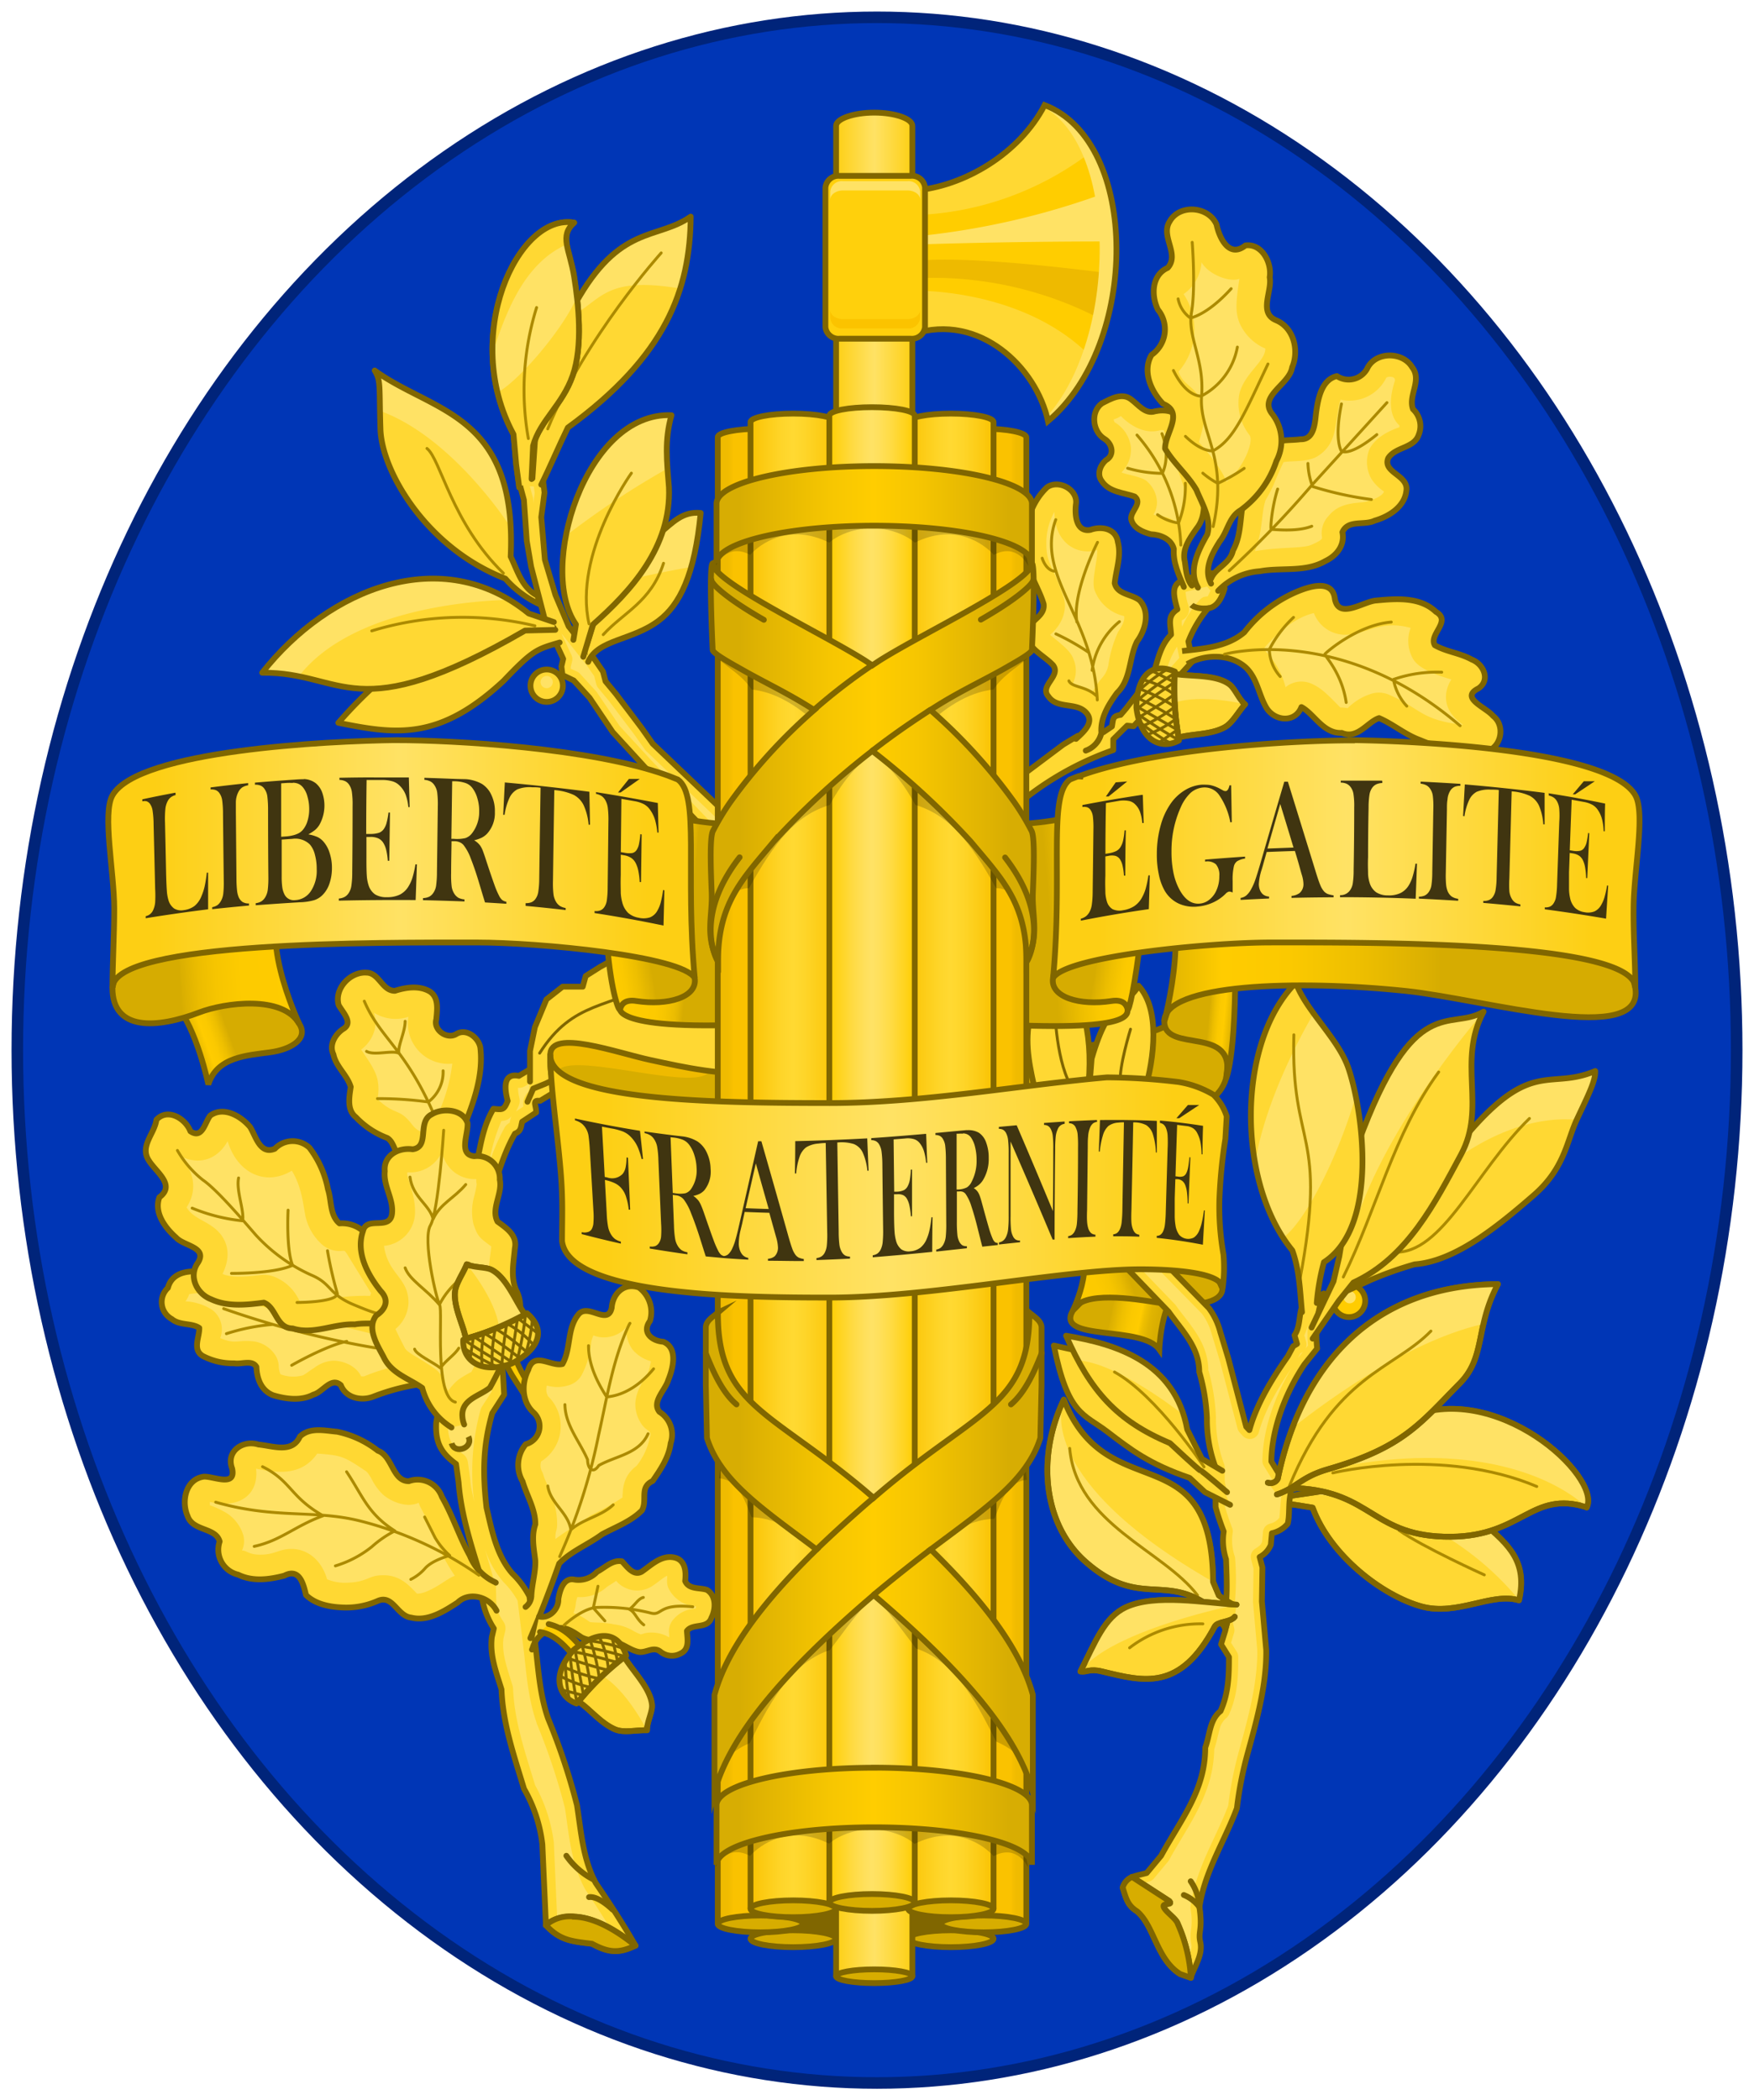 <svg xmlns="http://www.w3.org/2000/svg" xmlns:xlink="http://www.w3.org/1999/xlink" viewBox="0 0 304 364"><defs><linearGradient id="a" x1="186.2" y1="140.98" x2="202.78" y2="137.46" gradientTransform="matrix(1, 0, 0, -1, 0, 366)" gradientUnits="userSpaceOnUse"><stop offset="0.4" stop-color="#d6ac01"/><stop offset="0.41" stop-color="#daaf01"/><stop offset="0.51" stop-color="#eebf00"/><stop offset="0.61" stop-color="#fbc900"/><stop offset="0.7" stop-color="#fc0"/><stop offset="0.74" stop-color="#efc000"/><stop offset="0.8" stop-color="#e1b501"/><stop offset="0.88" stop-color="#d9ae01"/><stop offset="1" stop-color="#d6ac01"/></linearGradient><linearGradient id="b" x1="184.57" y1="142.6" x2="208.73" y2="151.39" gradientTransform="matrix(1, 0, 0, -1, 0, 366)" gradientUnits="userSpaceOnUse"><stop offset="0" stop-color="#fc0"/><stop offset="0.21" stop-color="#fdca00"/><stop offset="0.3" stop-color="#f6c500"/><stop offset="0.37" stop-color="#e9bb01"/><stop offset="0.43" stop-color="#d8ad01"/><stop offset="0.43" stop-color="#d6ac01"/></linearGradient><linearGradient id="c" x1="32.45" y1="185.88" x2="50.53" y2="192.46" gradientTransform="matrix(1, 0, 0, -1, 0, 366)" gradientUnits="userSpaceOnUse"><stop offset="0" stop-color="#d6ac01"/><stop offset="0.15" stop-color="#fc0"/><stop offset="0.22" stop-color="#fbc900"/><stop offset="0.29" stop-color="#eebf00"/><stop offset="0.36" stop-color="#daaf01"/><stop offset="0.37" stop-color="#d6ac01"/></linearGradient><linearGradient id="d" x1="19.11" y1="199.94" x2="53.68" y2="202.36" gradientTransform="matrix(1, 0, 0, -1, 0, 366)" gradientUnits="userSpaceOnUse"><stop offset="0.34" stop-color="#d6ac01"/><stop offset="0.35" stop-color="#daaf01"/><stop offset="0.43" stop-color="#ebbc00"/><stop offset="0.52" stop-color="#f6c500"/><stop offset="0.65" stop-color="#fdcb00"/><stop offset="1" stop-color="#fc0"/></linearGradient><linearGradient id="e" x1="98.24" y1="208.6" x2="157.97" y2="203.37" gradientTransform="matrix(1, 0, 0, -1, 0, 366)" gradientUnits="userSpaceOnUse"><stop offset="0" stop-color="#d6ac01"/><stop offset="0.2" stop-color="#fc0"/><stop offset="0.28" stop-color="#fdca00"/><stop offset="0.31" stop-color="#f6c500"/><stop offset="0.34" stop-color="#e9bb01"/><stop offset="0.36" stop-color="#d8ad01"/><stop offset="0.36" stop-color="#d6ac01"/></linearGradient><linearGradient id="f" x1="105.46" y1="199.05" x2="119.53" y2="201.54" gradientTransform="matrix(1, 0, 0, -1, 0, 366)" gradientUnits="userSpaceOnUse"><stop offset="0" stop-color="#fc0"/><stop offset="0.15" stop-color="#fbc900"/><stop offset="0.31" stop-color="#eebf00"/><stop offset="0.48" stop-color="#daaf01"/><stop offset="0.5" stop-color="#d6ac01"/></linearGradient><linearGradient id="g" x1="18.76" y1="216.26" x2="120.4" y2="216.26" gradientTransform="matrix(1, 0, 0, -1, 0, 366)" gradientUnits="userSpaceOnUse"><stop offset="0.08" stop-color="#fdcf14"/><stop offset="0.5" stop-color="#ffe265"/><stop offset="0.92" stop-color="#fdcf14"/></linearGradient><linearGradient id="h" x1="144.96" y1="203.23" x2="204.69" y2="208.45" gradientTransform="matrix(1, 0, 0, -1, 0, 366)" gradientUnits="userSpaceOnUse"><stop offset="0.62" stop-color="#d6ac01"/><stop offset="0.63" stop-color="#daaf01"/><stop offset="0.69" stop-color="#eebf00"/><stop offset="0.74" stop-color="#fbc900"/><stop offset="0.8" stop-color="#fc0"/><stop offset="1" stop-color="#d6ac01"/></linearGradient><linearGradient id="i" x1="183.38" y1="201.55" x2="197.2" y2="199.11" gradientTransform="matrix(1, 0, 0, -1, 0, 366)" gradientUnits="userSpaceOnUse"><stop offset="0.5" stop-color="#d6ac01"/><stop offset="0.52" stop-color="#daaf01"/><stop offset="0.69" stop-color="#eebf00"/><stop offset="0.85" stop-color="#fbc900"/><stop offset="1" stop-color="#fc0"/></linearGradient><linearGradient id="j" x1="202.18" y1="193.51" x2="214.23" y2="192.45" gradientTransform="matrix(1, 0, 0, -1, 0, 366)" gradientUnits="userSpaceOnUse"><stop offset="0.63" stop-color="#d6ac01"/><stop offset="0.64" stop-color="#daaf01"/><stop offset="0.71" stop-color="#eebf00"/><stop offset="0.78" stop-color="#fbc900"/><stop offset="0.85" stop-color="#fc0"/><stop offset="1" stop-color="#d6ac01"/></linearGradient><linearGradient id="k" x1="199.05" y1="202.83" x2="283.49" y2="202.83" gradientTransform="matrix(1, 0, 0, -1, 0, 366)" gradientUnits="userSpaceOnUse"><stop offset="0" stop-color="#d6ac01"/><stop offset="0.15" stop-color="#fc0"/><stop offset="0.29" stop-color="#fbc900"/><stop offset="0.43" stop-color="#eebf00"/><stop offset="0.58" stop-color="#daaf01"/><stop offset="0.6" stop-color="#d6ac01"/></linearGradient><linearGradient id="l" x1="182.51" y1="216.26" x2="284.15" y2="216.26" xlink:href="#g"/><linearGradient id="m" x1="144.91" y1="184.99" x2="158.13" y2="184.99" gradientTransform="matrix(1, 0, 0, -1, 0, 366)" gradientUnits="userSpaceOnUse"><stop offset="0" stop-color="#fdcf14"/><stop offset="0.5" stop-color="#ffe265"/><stop offset="1" stop-color="#fdcf14"/></linearGradient><linearGradient id="n" x1="124.4" y1="162.14" x2="139.2" y2="162.14" gradientTransform="matrix(1, 0, 0, -1, 0, 366)" gradientUnits="userSpaceOnUse"><stop offset="0" stop-color="#eeba00"/><stop offset="0.12" stop-color="#f0bb00"/><stop offset="0.17" stop-color="#f7c000"/><stop offset="0.18" stop-color="#fac200"/><stop offset="0.82" stop-color="#fac200"/><stop offset="0.83" stop-color="#f7c000"/><stop offset="0.88" stop-color="#f0bb00"/><stop offset="1" stop-color="#eeba00"/></linearGradient><linearGradient id="o" x1="163.08" y1="162.14" x2="177.88" y2="162.14" xlink:href="#n"/><linearGradient id="p" x1="130.08" y1="164.76" x2="144.88" y2="164.76" gradientTransform="matrix(1, 0, 0, -1, 0, 366)" gradientUnits="userSpaceOnUse"><stop offset="0" stop-color="#fac200"/><stop offset="0.13" stop-color="#fcca11"/><stop offset="0.36" stop-color="#fed529"/><stop offset="0.5" stop-color="#ffd932"/><stop offset="0.64" stop-color="#fed529"/><stop offset="0.87" stop-color="#fcca11"/><stop offset="1" stop-color="#fac200"/></linearGradient><linearGradient id="q" x1="157.41" y1="164.76" x2="172.2" y2="164.76" xlink:href="#p"/><linearGradient id="r" x1="143.74" y1="165.86" x2="158.54" y2="165.86" gradientTransform="matrix(1, 0, 0, -1, 0, 366)" gradientUnits="userSpaceOnUse"><stop offset="0" stop-color="#ffcd00"/><stop offset="0.11" stop-color="#ffd31c"/><stop offset="0.28" stop-color="#ffdb44"/><stop offset="0.42" stop-color="#ffe05c"/><stop offset="0.5" stop-color="#ffe265"/><stop offset="0.58" stop-color="#ffe05c"/><stop offset="0.72" stop-color="#ffdb44"/><stop offset="0.89" stop-color="#ffd31c"/><stop offset="1" stop-color="#ffcd00"/></linearGradient><linearGradient id="s" x1="122.32" y1="164.01" x2="180.55" y2="164.01" gradientTransform="matrix(1, 0, 0, -1, 0, 366)" gradientUnits="userSpaceOnUse"><stop offset="0.1" stop-color="#d7ad03"/><stop offset="0.15" stop-color="#deb202"/><stop offset="0.37" stop-color="#f6c601"/><stop offset="0.5" stop-color="#ffcd00"/><stop offset="0.63" stop-color="#f6c601"/><stop offset="0.85" stop-color="#deb202"/><stop offset="0.9" stop-color="#d7ad03"/></linearGradient><linearGradient id="t" x1="95.37" y1="162.16" x2="212.62" y2="162.16" xlink:href="#g"/></defs><title>France</title><ellipse cx="152" cy="182" rx="149" ry="179" style="fill:#0036b6;stroke:#00247a;stroke-width:2px"/><path d="M110.15,337.2c-2.14-3.73-4.48-7.32-6.9-10.86-2.24-4.23-2.52-8.85-3.25-13.5a110.68,110.68,0,0,0-5-15c-1.36-3.9-1.66-8-2.12-12.06l-1.12-9.12a15.3,15.3,0,0,0-2.94-3.94c-2.85-3.22-3.65-7.91-4.5-11.44-.68-6.14-.6-10.73,1-16.37l2.06-3.19-.19-3.44-2.94-28.44c1.6-4.5,2.63-9.21,5-13.37,1.06-.44,1-1,1.25-2.06l2.44-1.62c0-1.25-.79-2.2.67-2l3.19-1.94,80.46-50.15A53.33,53.33,0,0,1,192.95,130v-1.87l2.4-2.37,1.13.1,10.2-11.25-.71-3.44a20.5,20.5,0,0,1,3.4-5.73c.1-.11,1.87.13,2.88-3.5L210,99.33c-5.94,1.26-7.5,1.06-5.94,6.28-1.76,1.14-1.21,2.44-1.09,4.38-1.82,1.81-2.26,4.22-3,6.59l-4.81,6.22-.94,1.1c-1.42.18-1.27.73-1.5,2l-1.48,1-3.43,1.34-1-.72-2.5,1.5-7.75,5.81L89.93,186.46c-2.89-.58-2.44,2.46-1.94,4.34-.65,1.6-.86,1.52-2.47,1.36-1.79,3-2.23,6.29-2.92,9.64l-7,44.8c-.17,3.44.85,5.23,3.44,7.12l.44,3.19c.44,5.76,2.29,11.16,3.94,16.66a13.71,13.71,0,0,0,2.17,8.66l-.35,1.5c-.37,3.24.74,6,1.68,9.06.23,6,2.19,11.55,3.9,17.23A25.11,25.11,0,0,1,94,319.65l.62,14c2.45,2.69,4.61,2.81,8,3.23,2.94,1.6,4.68,1.68,7.53.31Z" style="fill:#ffd932;stroke:#806600;stroke-linejoin:round"/><path d="M209.22,101.65c-1.85.44-3.69.9-3.74.94s.05-.26,0,.06A9.53,9.53,0,0,0,206,105a2.08,2.08,0,0,1-.86,2.34c-.5.32-.29.11-.31.35s0,.63.06.91a16.34,16.34,0,0,1,3-4.6c.59-.6.85-.54,1-.58l.24-.05.1,0s0,0,.06,0,.33-.7.52-1ZM204,112.07a14.46,14.46,0,0,0-1.92,4.51l2.32-2.56Zm-50.41,38.87L91,188.24a2.08,2.08,0,0,1-1.22.29,7.22,7.22,0,0,0,.23,1.73,2.09,2.09,0,0,1-.08,1.31,8.51,8.51,0,0,1-.51,1.06l1.31-.87a1.9,1.9,0,0,1-.06-.44,2.8,2.8,0,0,1,1.1-2.25,2.44,2.44,0,0,1,1.3-.43L95.71,187ZM88.68,193.41a2.5,2.5,0,0,1-.66.6,2.84,2.84,0,0,1-1.12.26,31.53,31.53,0,0,0-2.16,7.49,36.55,36.55,0,0,1,2.71-6.33,2.1,2.1,0,0,1,.9-.85c0-.06,0-.14.12-.61A2.06,2.06,0,0,1,88.68,193.41Zm-6,21.39-5,31.94a6,6,0,0,0,.46,3.06A6.3,6.3,0,0,0,80.25,252a2.08,2.08,0,0,1,.84,1.4l.44,3.19s0,.08,0,.13c.09,1.21.44,2.4.65,3.6a40.87,40.87,0,0,1,1.11-16,2.31,2.31,0,0,1,.26-.56l1.69-2.62-.15-2.71Zm.2,49.29c.16.65.31,1.32.5,2C83.2,265.36,83,264.74,82.88,264.09ZM84,268.33c.46,1.54.89,3.06,1.35,4.63a2,2,0,0,1,.09.67c-.1,3.07.37,5.33,1.81,7.41a2.1,2.1,0,0,1,.31,1.65l-.31,1.3c-.29,2.63.63,5.05,1.59,8.16a2.09,2.09,0,0,1,.09.54c.21,5.58,2.07,10.95,3.81,16.69a27.84,27.84,0,0,1,3.26,10c0,.07,0,.15,0,.21l.58,13.14a5.75,5.75,0,0,0,2.26,1.44,23,23,0,0,0,4,.67,2,2,0,0,1,.74.24,6.8,6.8,0,0,0,2.89,1c.1,0,.28-.1.38-.1-1.72-2.85-3.48-5.67-5.37-8.45l-.12-.2c-2.48-4.68-2.75-9.55-3.45-14a109.79,109.79,0,0,0-4.9-14.67.25.25,0,0,1,0-.06c-1.48-4.24-1.77-8.49-2.23-12.52v0l-1.07-8.67a14.69,14.69,0,0,0-2.47-3.25l0,0A16.7,16.7,0,0,1,84,268.33Z" style="fill:#ffe265"/><path d="M94.58,333.67s4.88-5.17,15.57,3.53m-4-6.26s-2.39-2.39-4.06-2.15m-3.93-7.17a12.94,12.94,0,0,0,4.8,4.17" style="fill:none;stroke:#806600;stroke-linecap:round;stroke-linejoin:round"/><path d="M99.38,332.15a6.41,6.41,0,0,0-4.77,1.49h0c2.45,2.7,4.61,2.81,8,3.23,2.94,1.59,4.67,1.67,7.5.32-4.68-3.8-8.24-5-10.77-5Z" style="fill:#d7ad00;stroke:#806600;stroke-linecap:round;stroke-linejoin:round"/><path d="M186.49,128.06c1.54-1.39,3.33-3.06,1.6-4.71s-4.91-.48-6.37-2.64c-1.66-1.86,2.24-3.53.79-5.43-1.61-1.72-4.25-2.77-4.71-5.32.06-2.28,3.4-2.9,3.08-5.28-.94-3.11-3.11-5.87-3.13-9.23-.35-3.94.78-8.23,3.72-11,2-1.42,5.46.4,5,3-.19,1.73,0,4.85,2.53,4.38,1.92-.7,4.44-.22,4.75,2.13.63,2.38-.31,4.76-.55,7.11.45,2,3,1.87,4.35,3,1.81,2,1,5.12-.48,7.11-1.43,2.86-1,6.57-3.46,8.9-1.46,2-2.93,4.34-2.72,6.94a4.22,4.22,0,0,1-2.71,3.07" style="fill:#ffd833;stroke:#806600;stroke-linecap:round;stroke-linejoin:round"/><path d="M182.73,88.74a11,11,0,0,0-1.38,5.51c0,3.36,1,3.52,2.94,9.08.68,2,.13,4.61-2.29,6.7,2.47,2,3.63,2.93,4.09,4.3a5,5,0,0,1-.32,4.42,10.34,10.34,0,0,1,3.59,1.24,11.36,11.36,0,0,1,1.71-2.57,4.54,4.54,0,0,0,1.07-2.42,21.42,21.42,0,0,1,1.62-5.44c.09-.18,1.34-1.82,1.06-2.79a7.12,7.12,0,0,1-5.13-4.54c-.54-1.74.58-5.16.48-6.92-3.19,1-7.36-.93-7.42-6.57Z" style="fill:#ffe265"/><path d="M190.18,121.31c-.66-14.41-10.74-21.44-7.2-31.25m-2.35,6.68s.57,2,2.07,2.25m7.52-5s-4.42,8.66-3.58,13.8m1.94,5.21a40,40,0,0,0-5.57-3.14m11-2.12a13.23,13.23,0,0,0-4.73,8.44M185.26,118c.49,1.15,2.92.88,4.73,2.56" style="fill:none;stroke:#ac8a00;stroke-linecap:round;stroke-linejoin:round;stroke-width:0.5px"/><path d="M205.19,101.72c-.88-2.09-1.92-4.25-1.74-6.57-.43-1.76-2.38-2.51-4-2.56-1.37-.38-3.07-1.06-3.4-2.61-.2-1.35,2.05-2.75.61-3.93-2-.69-4.47-.76-5.72-2.69-.87-1.17-.27-2.72.72-3.6,1.58-.86,1.13-2.87-.26-3.71-2.05-1.26-2.43-4.67-.43-6.14,1.52-.77,3.5-1.95,5.08-.69,1.22.88,2.44,2.64,4.15,2.06,1.6-.35,3.74-.11,4.48,1.59s1.19,3.64,1.92,5.42l2,5.63c0,2.58.56,5.55-1.24,7.72-1.17,1.65-2.56,3.6-2,5.73.21,1.41.27,3,1.21,4.12" style="fill:#ffd833;stroke:#806600;stroke-linecap:round;stroke-linejoin:round"/><path d="M193,72.69s.16.47.16.47A5.82,5.82,0,0,1,196,77.48a5.58,5.58,0,0,1-1.61,4.37c.29.32,3.5.71,4.41,1.58a5.09,5.09,0,0,1,1.73,3.6,4.15,4.15,0,0,1-.61,2.13c.48.37,2.54.09,4.09,1.48,1.35-2,1.21-2.17,1.2-6.16l-3.48-9.91a1.42,1.42,0,0,0-.7,0c-2.2.62-4.64-.32-6.76-2.46A4.79,4.79,0,0,1,193,72.69Z" style="fill:#ffe265"/><path d="M197.06,75.4a30.91,30.91,0,0,1,7.6,19.06m-3.27-19.3c1.6,4.15.05,6.88.05,6.88a22.25,22.25,0,0,1-6-.89m10,2.6a17.36,17.36,0,0,1-1.18,6.89,8.45,8.45,0,0,1-3.64-1.44" style="fill:none;stroke:#ac8a00;stroke-linecap:round;stroke-linejoin:round;stroke-width:0.5px"/><path d="M211.13,102.4A11,11,0,0,1,218.37,99c3.77-.7,7.9.24,11.35-1.77,2-.94,3.4-2.8,2.94-5,1-2.23,3.78-1.11,5.6-2,2.44-.7,5.15-2.37,5.48-5.11.5-2.8-4.14-3.15-3.14-5.71,1.26-2,4.5-1.68,5.3-4.09a4,4,0,0,0-1-4.4c-.89-2.4,1.63-5-.15-7.28-1.64-2.77-6.43-2.74-7.81.27a3.67,3.67,0,0,1-5.23,1.27c-2.63.61-3.24,3.81-3.57,6.1-.26,1.81-.23,4.94-2.75,4.85-1.91.27-4.2-.1-5.7,1.34-1.56,2.33-2.15,5.15-3.62,7.53-1.38,3.34-.59,7.2-2.38,10.42-.47,2.26-3.06,3-3.78,4.85" style="fill:#ffd833;stroke:#806600;stroke-linecap:round;stroke-linejoin:round"/><path d="M240.25,65.5a7.07,7.07,0,0,1-7.9,3.76c-.56,1.61-.71,4.66-1.3,6.4a6.18,6.18,0,0,1-2.91,3.53c-1.71.92-4.44.64-5.68.91-1.91,4-1.38,3.57-3.13,6.61-.81,2.69-.36,4.81-1.82,8.81,4.44-.77,8.18-.42,9.76-1.09,1.92-.82,1.91-1.09,1.85-1.38a4.31,4.31,0,0,1,1.07-3.55c.89-1.06,2.09-2.18,5.58-2.41,1.69-.11,3.94-1.11,4.09-1.91a7.7,7.7,0,0,1-2.15-2.14,6,6,0,0,1-.48-4.88c.08-.21.85-2.61,5.31-4.11,0,0,0-.25,0-.33-1.94-1.75-1.69-4.94-.81-7.62C242.07,65.14,240.41,65.17,240.25,65.5Z" style="fill:#ffe265"/><path d="M240.38,69.78,227.44,84A171.45,171.45,0,0,1,213.06,98.9M232.5,70c-1.31,6.38,0,8.19,0,8.19s1.31,1.06,6.13-2.87m-11.94,5a12.34,12.34,0,0,0,.81,4,60,60,0,0,0,10.19,2.25m-16.25-1.81c-1,3.13-1.34,7.06-1.09,7s4.34.5,7-.56" style="fill:none;stroke:#ac8a00;stroke-linecap:round;stroke-linejoin:round;stroke-width:0.5px"/><path d="M207.63,101.84c-1.77-3,.09-6.52,1.62-9.23.75-2.7-.9-5.28-1.89-7.7-1.51-2.6-3.9-4.56-5.43-7.15-.07-2.61,3.4-6.24-.35-7.77-2.08-2.15-3.65-5.64-2-8.48a5.39,5.39,0,0,0,1.1-7.85c-1.18-2.46-1.09-6,1.7-7.24,2.13-2.37-1.27-5.44.32-8,1.69-3.1,6.78-2.7,8.15.5.53,2.46,2.23,5.85,5,3.62,2.86-.4,4.62,3,4.21,5.52.48,2.4-2,6.15,1.12,7.45s4,5.32,2.77,8.16c-.44,3-6,5-3.38,8.17a7.55,7.55,0,0,1,.65,8.07A17.21,17.21,0,0,1,215,88.44c-2,1.18-2.21,3.63-3.57,5.35-1.34,2.11-2.9,4.88-1.53,7.36" style="fill:#ffd833;stroke:#806600;stroke-linecap:round;stroke-linejoin:round"/><path d="M208.24,45.49a7.31,7.31,0,0,1-3.1,5.48,11.07,11.07,0,0,1-.89,13.45c1,2.63,2.61,2.09,4,5.35.74,2.16.47,3.75-.46,6.86,1.68,1.89,4,4.75,4.77,6.87,2.91-2.27,4.83-7,4-8.09a9,9,0,0,1-1.79-7c.8-3.64,4.54-5.74,4.54-8a8.56,8.56,0,0,1-4.5-4.48c-.69-1.85-.66-3.28,0-7.61-1.75.69-5.47-.84-6.57-2.89Z" style="fill:#ffe265"/><path d="M206.63,42s.63,7.88-.12,12.13,2.25,8.13,1.75,14.5,4.75,10.5,2,22.63m-6.07-39.46a5.38,5.38,0,0,0,2.12,3.31s2.87-.44,7.07-5.08m-10,14.18c.44.88,2.12,4.24,4.77,4.46a12,12,0,0,0,6.31-8.52m-9,15.47c2.88,2.79,4.77,2.52,4.77,2.52,3.71-2,5.46-6.49,9.53-15.06M208.47,82a14.43,14.43,0,0,0,2.6,1.77,30.81,30.81,0,0,0,4.57-2.6" style="fill:none;stroke:#ac8a00;stroke-linecap:round;stroke-linejoin:round;stroke-width:0.5px"/><path d="M206.5,104.85s.86.86,3.16.53" style="stroke:#806600"/><path d="M205.75,115.1c3-1.75,7.4-1.85,10.12.54,2,1.85,2.27,4.67,3.54,6.9,1.39,2.46,5.05,2.85,6.15,0,2.22,1.18,3.77,4.64,7,4.48,2.73,1.18,4.47-1.93,6.46-2.57,2.48,1.07,4.55,2.9,7.1,3.81a24.76,24.76,0,0,0,10.53,2c3.29.28,4.6-4.3,2.11-6.2-1.21-1.48-5.82-3.11-2.52-4.75,2.13-1.44.9-4.22-1.15-5-2-1.13-4.42-1.34-6.41-2.49-1.1-1.88,3-4.15.19-5.79-2.77-2.64-6.93-2.28-10.44-1.95-2.2.21-6.39,3.31-7.07-.26-.37-3.44-4.26-2.22-6.4-1.35a22.77,22.77,0,0,0-9.3,7.11c-3,2.56-7.06,2.83-10.78,3.25" style="fill:#ffd833;stroke:#806600;stroke-linejoin:round"/><path d="M227.72,106.25c-2.76.65-5.88,2.77-8.76,6.25a13.75,13.75,0,0,1,3.85,6.6,4.33,4.33,0,0,1,4.63-.55c1.54.72,2.42,1.56,4.86,4.07a5.42,5.42,0,0,1,1.27.12,10,10,0,0,1,4.06-2.49,4.42,4.42,0,0,1,3.1.15c5.66,2.46,5.43,4.38,12.88,5.22-4.47-3-2.83-6.72-2.06-7.86-3.9-1.14-5.8-2.2-6.64-3.56a6.31,6.31,0,0,1-.42-5.38c-5.36-1.46-7.69,1.18-11.36,1.19A5.82,5.82,0,0,1,227.72,106.25Z" style="fill:#ffe265"/><path d="M212.22,113.39s20-5.55,40.84,12.39M224.19,107a20.33,20.33,0,0,0-4.19,5.56,7.31,7.31,0,0,0,1.88,4.69m19.25-9.44c-5.87.5-11.37,5.31-11.5,5.56s2.94,3.19,3.69,8.38m16.56-5.25a22.92,22.92,0,0,0-8.37,1.25,9.27,9.27,0,0,0,2.31,4.63" style="fill:none;stroke:#ac8a00;stroke-linecap:round;stroke-linejoin:round;stroke-width:0.5px"/><path d="M204.3,127.87a47.35,47.35,0,0,1-.75-11.07c2.74.48,7.06.05,9.46,1.76,1,.69,1.68,2.62,2.78,3.51-1.21,1.33-2.2,3.28-3.58,4-2.38,1.3-5.84,1.1-7.91,1.76Z" style="fill:#ffd833;stroke:#806600;stroke-linejoin:round"/><path d="M203.55,116.79q-.11,2.49,0,5c4.69-1.6,12.21.26,12.21.26-1.1-.89-1.81-2.82-2.78-3.51C210.62,116.85,206.29,117.28,203.55,116.79Z" style="fill:#ffe265"/><path d="M204.33,128.34c-3,1.65-6.69.1-7.37-5.69,0-4.44,1.92-8.27,6.68-6.26a52.65,52.65,0,0,0,.7,11.94Z" style="fill:#ffd833;stroke:#806600;stroke-linejoin:round"/><path d="M197,122.43l7.06,4.06-3.29,2.28m-2-1.4a19.4,19.4,0,0,0,5-2.75,46.78,46.78,0,0,0-6.63-3.65m.77,4.93a28.13,28.13,0,0,0,5.71-3.41,32.07,32.07,0,0,0-6.16-3.13m-.15,5a72.09,72.09,0,0,0,6.22-4,15.64,15.64,0,0,0-5.45-2.56M197,122.94c2.19-1.76,4.37-3.19,6.55-4.7l-3.94-2m-2.44,7.52c2.29,1.56,4.6,3.1,7.15,4.51m-6.79-3.16a33.53,33.53,0,0,0,5.48,3.77m.56-12.2a54.62,54.62,0,0,0-6.49,4.77m5.19-5.44a29.34,29.34,0,0,0-4.93,3.73" style="fill:none;stroke:#806600;stroke-linecap:round;stroke-linejoin:round;stroke-width:0.5px"/><path d="M204.3,127.87a47.35,47.35,0,0,1-.75-11.07c2.74.48,7.06.05,9.46,1.76,1,.69,1.68,2.62,2.78,3.51-1.21,1.33-2.2,3.28-3.58,4-2.38,1.3-5.84,1.1-7.91,1.76Z" style="fill:none;stroke:#806600;stroke-linejoin:round"/><path d="M80.25,195.65c1.8-4.46,3.57-9.21,3-14.1-.32-1.8-2.52-3.43-4.23-2.3-1.61.9-3.94-.77-3.4-2.59.14-1.62.48-3.76-1.1-4.81-1.85-1.1-4.14-.75-6.08-.13-2.21,0-2.7-3.1-4.9-3.15-2.85-.2-5.63,2.77-4.85,5.6.65,1.25,2.68,3.12.72,4.2-1.35.94-2.42,2.74-1.62,4.37.44,2.15,2.38,3.56,3,5.63-.26,1.76-.69,4,.88,5.24a14.49,14.49,0,0,0,5.42,3.6c1.4.81,1.21,3,2.74,3.6,1.27.12,2.26-.92,3.37-1.4,2.34-1.3,4.76-2.48,7.1-3.78Z" style="fill:#ffd833;stroke:#806600;stroke-linejoin:round"/><path d="M64.8,175.49a5.77,5.77,0,0,1,.13,3,6.32,6.32,0,0,1-2.34,3.42c1.35,2,2.41,3.45,2.82,5.1a8.26,8.26,0,0,1,0,3.48c3.22,3,3.7,1.41,6,4.39s4,0,4.85-2.59a29.25,29.25,0,0,0,2.13-7.95,7,7,0,0,1-7.6-8.12,7.06,7.06,0,0,1-6-.72Z" style="fill:#ffe265"/><path d="M63.14,173.51C65.89,180,70.5,181.83,75.57,194m1.23-8.42a6.51,6.51,0,0,1-2.57,5.4,63.68,63.68,0,0,0-8.81-.58M70.22,177c0,1.88-1.4,4.51-1.06,5.56-1.11-.63-4.27.44-5.63-.35" style="fill:none;stroke:#ac8a00;stroke-linecap:round;stroke-linejoin:round;stroke-width:0.5px"/><path d="M73.75,239.77a37.08,37.08,0,0,0-9.1,2.3c-2.05.78-4.72.21-5.57-2-1.69-1.54-3.14,1.24-4.77,1.63-2.13,1.13-4.76.78-7,.1-2.06-.83-2.78-2.86-2.87-4.91-.74-1.27-2.6-.4-3.84-.62A11.19,11.19,0,0,1,35.14,235c-1.84-1.1-.55-3.26-.6-4.85-1.28-.9-3.4-.4-4.75-1.54a3.35,3.35,0,0,1-.69-5.41c.62-2.42,3-3,5.26-2.82,2.94-.45,5.7.93,8.53,1.46L74,229.58l-.25,10.19Z" style="fill:#ffd833;stroke:#806600;stroke-linejoin:round"/><path d="M37.41,224.4a11.74,11.74,0,0,0-4.62-.11,3.9,3.9,0,0,1-.65,1.24A9.51,9.51,0,0,1,36.76,227a4.21,4.21,0,0,1,1.41,4.9c2.8,1.18,2.9.21,6,.6A5.38,5.38,0,0,1,47.8,235a3.87,3.87,0,0,1,.51,1.77,3.57,3.57,0,0,0,.27,1.31c.06.13.09.12.13.13a6.19,6.19,0,0,0,3.8.14c.72-.39.8-.56,1.94-1.28a6,6,0,0,1,2.93-1.22c1.44-.18,4.19.55,5.21,2.68a4.93,4.93,0,0,0,.54,0,31.58,31.58,0,0,1,6.85-2l.1-4S40.16,225.2,37.41,224.4Z" style="fill:#ffe265"/><path d="M39.24,231.14a35.7,35.7,0,0,1,8-1.6m-8.48-2.74a159.26,159.26,0,0,0,26.34,6.81m-5-1.14c-3.71.79-9.55,4.15-9.55,4.15" style="fill:none;stroke:#ac8a00;stroke-linecap:round;stroke-linejoin:round;stroke-width:0.5px"/><path d="M63.94,214.46a5.62,5.62,0,0,0-5.1-2.43c-1.71-1.42-1.35-4-2-5.92a17.09,17.09,0,0,0-3.21-7.2,4.27,4.27,0,0,0-6,.18c-2.57,1.08-3.28-2.17-4.28-3.77-1.56-1.87-4.57-3.65-6.89-2-.94,1.09-1.34,4.18-3.46,2.74-.84-2.2-3.93-4.1-5.89-2-.31,2.44-3,4.6-1.27,7.14,1.23,1.94,4.63,4.19,1.79,6.29-1,2.67,1,5.33,2.9,7,1.31,1.47,5.51,1.63,3.75,4.38-1.64,2.3-.2,5.35,2.28,6.29,2.86,1.35,6.14,1,9.17.6,2.2.84,2.1,4.45,5,4.47,3.61,1.15,7.15-.87,10.78-.7,2.06-.4,5.07.23,6.53-.82.54-2.4,1.93-5.19.1-7.39-1.34-2.3-2.78-4.54-4.16-6.82Z" style="fill:#ffd833;stroke:#806600;stroke-linejoin:round"/><path d="M31.27,200.39c3.85,4.37,1.63,8,1.07,8.85,1.29,2.22,4.16,2.36,6,4.8,1.52,2.06,1.33,4.5.23,6.74,1.42.64,3.6.55,6.62.19a4.8,4.8,0,0,1,2.27.28,8,8,0,0,1,4.49,4.32,6.23,6.23,0,0,0,3.28-.06,34.09,34.09,0,0,1,8.94-.92,1.45,1.45,0,0,1,.15-.48c-.57-.91-2.85-4.62-4.21-6.84-.4-.55-.35-.52-.88-.48a4.62,4.62,0,0,1-3.4-1.09,9.29,9.29,0,0,1-3-5.53c-.28-1.48-.59-4.59-2.25-7.28-4.51,2.73-9.42.5-11.13-5.12C38,200.44,35.08,202.21,31.27,200.39Z" style="fill:#ffe265"/><path d="M65.58,227.6s.09.35-4.33-1.51-3.71-3.62-7.34-5.13a29.45,29.45,0,0,1-9.55-6.9c-2-2.3-6.72-7.87-9.19-9.55a17.81,17.81,0,0,1-4.42-5.13m2.56,10a31.06,31.06,0,0,0,8.75,2.2c.27-1.94-1.15-5.21-.71-7.43m-1.23,16.54s7.42.09,10.6-1.41c-1.15-2.65-.79-9.55-.79-9.55m1.55,16s6.74,0,7-1.5a66.78,66.78,0,0,1-1.72-7.47" style="fill:none;stroke:#ac8a00;stroke-linecap:round;stroke-linejoin:round;stroke-width:0.5px"/><path d="M78.25,247.4a11.45,11.45,0,0,1-5.07-6.86c-2.34-1.66-5.37-2.51-6.69-5.36-1.1-2.07-3-5-1.27-7.2,1.6-1.06,2.29-2.62.79-4.19-2.29-2.85-4.4-6.72-3.09-10.46.61-2.6,4.52-.08,5-2.83.4-2.59-1.52-4.9-1.23-7.52-.26-2.75,2.41-4.15,4.82-3.8,3.07-.4.7-4.78,3.33-6.06,1.88-1.16,5.4-.9,6.19,1.53.18,1.8-1.66,5.48,1.18,5.73a3.91,3.91,0,0,1,4.41,4.07c.52,2.44-1.57,5-.39,7.26,1.57,1.15,3.48,2.38,3,4.65-.2,2.42-.77,4.93.24,7.26,1.28,2.41.62,5-.4,7.32a51.52,51.52,0,0,1-4.16,9.56c-1.75,1.46-5,2-4.77,5a4.58,4.58,0,0,0,.31,1.38" style="fill:#ffd833;stroke:#806600;stroke-linecap:round;stroke-linejoin:round"/><path d="M76.63,199.55a6,6,0,0,1-6,3.62c-.35.66,1.3,3.55,1.3,6.63a5.89,5.89,0,0,1-5.38,6.12c.7,5,4.25,5.46,4.25,9.85a6.14,6.14,0,0,1-2.27,4.56c.38.79.85,1.79,1.49,3l.09.19c.48,1,2.23,1.56,5.37,3.78A4,4,0,0,1,77,239.58a6.78,6.78,0,0,0,.69,1.47,9.56,9.56,0,0,1,1.69-1.89,19.81,19.81,0,0,1,2.33-1.4,56.6,56.6,0,0,0,3.49-8.19c0-.07.06-.15.09-.21.85-1.94,1-3,.53-3.87,0-.09-.09-.18-.13-.27-1.66-3.8-.72-7-.54-9.2-1.93-1.46-2.35-1.61-3.11-3.94a9.79,9.79,0,0,1,.18-4.87c.35-1.38.39-2,.41-1.92a3.9,3.9,0,0,1-.08-.94,5.72,5.72,0,0,1-5.94-4.79Z" style="fill:#ffe265"/><path d="M78.92,243c-3.75-.87-2.13-15.82-2.72-16.84s-3-11.41-1.6-13.8,2.3-16.48,2.3-16.48M71.06,204c.44,3.5,3.45,4.82,4,7.29,1.23-2.7,3.67-3.62,5.66-6M70.22,219.73c.75,2.12,3.68,3.7,5.93,6.38,2-3.85,4.1-4.05,5.12-7.19m-9.41,14.9c.22.93,3.46,2.41,4.47,3.27.91-1.33,2.47-2.25,3.18-3.44" style="fill:none;stroke:#ac8a00;stroke-linecap:round;stroke-linejoin:round;stroke-width:0.5px"/><path d="M78.28,250.13c.51,2,3.85.8,2.9-1.14" style="fill:none;stroke:#806600"/><path d="M86.06,279.15c-1.21-2.38-4.73-3.4-6.74-1.42-2.34,1.52-5.17,3.34-8.06,2.61-2.42-.25-3.15-4-5.74-2.91a13.49,13.49,0,0,1-6.16,1.16c-2.22-.09-4.7-.56-6.33-2.16-.44-1.91-1.12-4.74-3.76-3.35-2.61.67-5.45,1.07-8-.18a4.44,4.44,0,0,1-3.2-5.74c-.68-2.49-4.66-1.74-5.56-4.42-1.11-2.5-.36-6.4,2.82-6.82,1.66-.1,5.63,1.89,4.9-1.42-1.12-3,1.9-5,4.56-4.15,2.58.25,5.85,1.58,7.2-1.4,1.74-1.65,4.31-1,6.43-.82a16.92,16.92,0,0,1,7.07,3.29c2.58.92,2.5,5.29,5.37,5.28a4.46,4.46,0,0,1,5.73,2.72c1.88,3.26,3,6.88,4.84,10.2a8.52,8.52,0,0,0,4.4,4.6l.1.07h0" style="fill:#ffd833;stroke:#806600;stroke-linecap:round;stroke-linejoin:round"/><path d="M44.38,254.54c.52,4.48-2.92,7-8,5.75a3.22,3.22,0,0,0,0,.58,15.61,15.61,0,0,1,3,1.43A7,7,0,0,1,42.15,266a3.93,3.93,0,0,1-.21,2.72c.87,0,1.18.73,3.18.72,2.59,0,3.19-1,5.42-1s5,1.37,6.16,5.27a8.15,8.15,0,0,0,2.85.6c4.29,0,4.08-1.32,6.9-1.31,3,0,4.52,1.87,5.82,3.19.4,0,1.07,0,2.75-.88s2.63-1.77,3.81-2.21a33.51,33.51,0,0,1-3.63-7c-1.45-3.51-2.55-5.1-2.62-5.66-2.37,1.08-5.28-.52-6.3-1.51a9.7,9.7,0,0,1-1.87-2.6c-.75-1.36-1-1.35-1.3-1.57-3.55-2.39-4.06-2.55-8.13-2.84C52.15,256,47.77,255.19,44.38,254.54Z" style="fill:#ffe265"/><path d="M37.38,260.34c10.56,3,17.07,1.21,25.25,3.31A62.71,62.71,0,0,1,83,273m-38.94-5c4.62-1,7-3.5,11.94-5.31-5.76-3.28-5.48-6-10.5-8.5m12.63,17.19a18.72,18.72,0,0,0,6.31-3.31,19,19,0,0,1,4-2.75c-4.73-3-5.56-6.06-8.37-10.25M71.2,273.72a8,8,0,0,0,2.5-1.94c1.31-1.44,4.25-2.19,4.25-2.19a13.56,13.56,0,0,1-2.55-3.11l-1.8-3.57" style="fill:none;stroke:#ac8a00;stroke-linecap:round;stroke-linejoin:round;stroke-width:0.5px"/><path d="M95.92,246.67c-3.58-6.31-6.16-8.24-7.74-15l-2,.49c1.7,6,3.21,6.74,6.08,11.85" style="fill:#fc0;stroke:#806600;stroke-linecap:round;stroke-linejoin:round"/><path d="M80.73,232A47.2,47.2,0,0,0,91,227.84c-1.64-2.25-3.14-6.33-5.73-7.73-1-.57-3.09-.36-4.37-1-.66,1.67-2,3.42-2.06,5-.13,2.71,1.56,5.74,1.88,7.88Z" style="fill:#ffd833;stroke:#806600;stroke-linejoin:round"/><path d="M91,227.84Q88.82,229,86.49,230c-.61-4.93-5.59-10.86-5.59-10.86,1.28.6,3.33.39,4.37,1C87.87,221.51,89.37,225.59,91,227.84Z" style="fill:#ffe265"/><path d="M80.29,232.2c-.18,3.4,2.84,6.06,8.34,4.14,4-2,6.59-5.35,2.7-8.75a52.77,52.77,0,0,1-11,4.6Z" style="fill:#ffd833;stroke:#806600;stroke-linejoin:round"/><path d="M81.46,235.59l.61-4,6.74,4.56m1.25-.75a47.41,47.41,0,0,0-6.19-4.37,19.3,19.3,0,0,0-.3,5.67m7.8-2.29a32.4,32.4,0,0,0-5.52-4.16,28.22,28.22,0,0,0-.56,6.62m7.23-3.71a15.71,15.71,0,0,0-4.68-3.78,72.54,72.54,0,0,0-.87,7.35m6.27-5.63-3.53-2.66c-.4,2.62-.74,5.2-1.36,7.94m-8-4.25c2.39,1.67,4.78,3.09,7.19,4.46m-7.16-3a33.53,33.53,0,0,0,5.79,3.28m3.48-1.2a54.71,54.71,0,0,0,1.44-7.92m0,6.93a29.46,29.46,0,0,0,1.19-6.06" style="fill:none;stroke:#806600;stroke-linecap:round;stroke-linejoin:round;stroke-width:0.5px"/><path d="M80.73,232A47.2,47.2,0,0,0,91,227.84c-1.64-2.25-3.14-6.33-5.73-7.73-1-.57-3.09-.36-4.37-1-.66,1.67-2,3.42-2.06,5-.13,2.71,1.56,5.74,1.88,7.88Z" style="fill:none;stroke:#806600;stroke-linejoin:round"/><path d="M91.92,283.91q2.7-6.39,5-12.93c2-2.11,5-3.27,7.43-5.07,2.35-1.27,5-2.21,6.91-4.14,1-1.8-.5-4,1.86-5.1,1.38-2,2.81-4.1,3.12-6.54a4.65,4.65,0,0,0-1.94-5.44c-1.4-1.73,1-3.75,1.51-5.48.83-2,1.76-5.6-.85-6.67-2-.14-3.76-1.62-2.31-3.6a5.3,5.3,0,0,0-1.89-5.79c-2.53-.94-4.57,1-4.74,3.5-.66,3.14-4-.77-5.69,1.06-2.12,2.45-1.31,6-2.85,8.69-2,.49-4.94-2.27-5.92,1-1.18,2.31-1.15,5.45.83,7.33a3.22,3.22,0,0,1-1.26,5.56,5.62,5.62,0,0,0-.56,6.45c.73,2.47,2.24,4.85,2.21,7.45-.72,2.11-.24,4.2,0,6.32.05,2.09-.62,4.09-.69,6.17a2.57,2.57,0,0,1-1,1.82" style="fill:#ffd833;stroke:#806600;stroke-linecap:round;stroke-linejoin:round"/><path d="M108.57,230a5.15,5.15,0,0,1-2.56,1.6,5,5,0,0,1-3.16-.16,4.77,4.77,0,0,0-.38,1.19,15,15,0,0,1-1.67,5.71,3.81,3.81,0,0,1-2.37,1.78,6.48,6.48,0,0,1-3.65,0A2.39,2.39,0,0,0,95,242l-.13-.12a7.21,7.21,0,0,1-1.08,11.4,2.31,2.31,0,0,0,.09,1.64,3.78,3.78,0,0,1,.32.77c.52,1.74,2.4,4.48,2.36,8.57a3.68,3.68,0,0,1-.2,1.19,4.54,4.54,0,0,0-.09,1.28c2.23-1.69,4.44-2.85,5.78-3.86a3.65,3.65,0,0,1,.49-.31,45,45,0,0,0,5.39-3.05s-.09.19,0-.73a6.51,6.51,0,0,1,.73-2.88,6,6,0,0,1,1.67-1.85,12,12,0,0,0,2.18-4.4,3.85,3.85,0,0,1,.19-.79c.14-.38,0-.66-.44-1a3.8,3.8,0,0,1-.87-.78,6.1,6.1,0,0,1-1.27-4,7,7,0,0,1,.88-2.86,9.34,9.34,0,0,1,1.21-2.09,2.58,2.58,0,0,1,.12-.33,8.43,8.43,0,0,0,.48-1.89,6.23,6.23,0,0,1-3.22-2.07,5.71,5.71,0,0,1-1-3.84Z" style="fill:#ffe265"/><path d="M109.18,229.34l-.16.27c-2.82,6-3.8,12.6-5.25,19A98.13,98.13,0,0,1,97,269.77m5-36.55c0,3.22,1.44,6.23,3.15,8.88,3.28-.29,6.1-2.4,8.13-4.87m-15.37,6.2c.06,3.6,2.58,6.4,3.93,9.55,0,1.48.89,2.59,1.94,1,2.94-1.67,7-2,8.54-5.5m-17.38,9.05c.44,3,3.56,4.63,4,7.6,2.15-1.91,5.24-2.33,7.34-4.33" style="fill:none;stroke:#ac8a00;stroke-linecap:round;stroke-linejoin:round;stroke-width:0.5px"/><path d="M93.44,280.15c1.76.44,3.42-1.32,3.33-3,.23-1.4.82-3.67,2.64-3.42a4.32,4.32,0,0,0,4.07-1.33c1.38-.7,2.62-2.1,4.31-1.81.87.89,2,2.62,3.44,1.79,1.63-1.13,3.31-2.83,5.47-2.48s2.22,2.57,2.05,4.11c.66,1.51,2.52,1.1,3.77,1.53,1.65,1,1.56,3.32.78,4.84-.68,2-3.21.91-4.24,2.27.06,1.37.53,3.18-1.14,3.94a3.12,3.12,0,0,1-3.39-.29c-1.23-1.06-2.48.17-3.77,0-1.73-.31-3.06-1.75-4.86-1.82-1.7-.25-3.54.09-5.1-.71-1.3-.86-2.77-2-4.43-1.52a4.67,4.67,0,0,0-4.07,3.41l-.1.23" style="fill:#ffd833;stroke:#806600;stroke-linecap:round;stroke-linejoin:round"/><path d="M115.65,273.13c-.11,0-.11,0-.31.11-.56.33-1.33,1-2.33,1.66l-.23.14a4.87,4.87,0,0,1-3.13.55,5.11,5.11,0,0,1-2.24-1,4.22,4.22,0,0,1-.61-.61c-.34.23-.87.58-1.56,1a6.84,6.84,0,0,1-5.16,1.8,5.07,5.07,0,0,0-.25.9l0-.65a5.93,5.93,0,0,1-.45,2.55c.18.06.43.09.59.17a13,13,0,0,1,2.21,1.33c.39.19,1.74,0,4.15.4l-.33,0a8.39,8.39,0,0,1,3.79,1.18,8.47,8.47,0,0,0,1.35.62c-.23,0-.11,0,.76-.26a6,6,0,0,1,4.09.76c0-.3,0-.4-.05-.94a3.09,3.09,0,0,1,.62-2,5.34,5.34,0,0,1,4-2.06,2,2,0,0,0,.08-.37,7.18,7.18,0,0,1-.87-.13,5.63,5.63,0,0,1-3.9-3,3,3,0,0,1-.24-1.58,3.69,3.69,0,0,0,0-.52Z" style="fill:#ffe265"/><path d="M97.78,281.65s3-2.81,5.53-3.06a33,33,0,0,1,9.38.94c2.19.63,1.19-1.69,7.38-1.06m-16.43-3.56-.81,3.75,2,2.25m6.67-4.06c-.94.25-1.35,1.25-2.42,2.06,1,.47,1.25,1.75,2.5,2.69" style="fill:none;stroke:#ac8a00;stroke-linecap:round;stroke-linejoin:round;stroke-width:0.5px"/><path d="M91.86,187.45v-5.31l.85-4.13,2-4.81L97.51,171H101l.51-1.85,2.53-1.6,2.45-1.35,7.34-.76,14.09,3,2.27,17.8-30.79-.6a19.31,19.31,0,0,1-2.78,1.18l-2.1,1-2.1.85-1,2.28" style="fill:#ffd833;stroke:#806600;stroke-linecap:round;stroke-linejoin:round"/><path d="M93.53,182.52c5.83-9.19,12-7.65,20.81-12.68" style="fill:none;stroke:#806600;stroke-linecap:round;stroke-linejoin:round;stroke-width:0.5px"/><path d="M115.88,173.07a12.63,12.63,0,0,0-5.13-1.5" style="fill:none;stroke:#806600;stroke-linecap:round;stroke-linejoin:round;stroke-width:0.5px"/><path d="M93.58,282.84c1.65.24,4.25,1.29,7.93,7.23l1.77-1.12c-3.56-5.18-5.51-6.84-8.19-7.48" style="fill:#fc0;stroke:#806600;stroke-linecap:round;stroke-linejoin:round"/><path d="M100.26,294.92a47.36,47.36,0,0,1,7.92-7.77c1.42,2.4,4.55,5.4,4.82,8.33.1,1.19-.9,3-.86,4.39-1.8-.06-3.93.46-5.4-.1-2.54-1-4.64-3.72-6.48-4.86Z" style="fill:#ffd833;stroke:#806600;stroke-linejoin:round"/><path d="M108.18,287.15c-1.31,1-2.57,2.12-3.79,3.28,4.27,2.52,7.74,9.45,7.74,9.45,0-1.41,1-3.21.86-4.39C112.73,292.55,109.6,289.55,108.18,287.15Z" style="fill:#ffe265"/><path d="M99.92,295.24c-3.19-1.19-4.44-5-.48-9.3,3.4-2.85,7.53-3.92,9.1,1a52.17,52.17,0,0,0-8.62,8.29Z" style="fill:#ffd833;stroke:#806600;stroke-linejoin:round"/><path d="M99.64,285.84l1.5,8-3.87-1m-.22-2.4a19.42,19.42,0,0,0,5.32,2,47.69,47.69,0,0,0-1.54-7.41m-3.25,3.79a28.19,28.19,0,0,0,6.3,2.12,32.21,32.21,0,0,0-1.62-6.72m-3.88,3.13a72.76,72.76,0,0,0,7.08,2.13,15.69,15.69,0,0,0-1.6-5.8m-4.6,2.54c2.76.52,5.27,1.24,7.83,1.92l-1-4.3m-7.3,3c.3,2.75.65,5.51,1.23,8.36M98,288a33.3,33.3,0,0,0,.7,6.61m9.64-7.51a56.08,56.08,0,0,0-7.84-1.83m7.51.41a29.52,29.52,0,0,0-6-1.33" style="fill:none;stroke:#806600;stroke-linecap:round;stroke-linejoin:round;stroke-width:0.5px"/><path d="M100.26,294.92a47.36,47.36,0,0,1,7.92-7.77c1.42,2.4,4.55,5.4,4.82,8.33.1,1.19-.9,3-.86,4.39-1.8-.06-3.93.46-5.4-.1-2.54-1-4.64-3.72-6.48-4.86Z" style="fill:none;stroke:#806600;stroke-linejoin:round"/><path d="M185.93,227.15c-3.12,5.4,12,2.46,15,6.73,0,0,.21-6.46,2.59-9.6S190,223,190,223Z" style="stroke:#806600;fill:url(#a)"/><path d="M185.93,227.15s5.11-10.37-1-12.34c-11-3.56,20.8-5.2,20.8-5.2l6.14,13.71c0,2.59-5.14,3.35-11.45,2.39C196.72,225.13,187.48,223.59,185.93,227.15Z" style="stroke:#806600;fill:url(#b)"/><path d="M112.73,183.71c-5.82-1.25-17.35-5.46-17.35-.92,0,1.82-.13,3.47.77,4.95l17.18,10.61,14.34-6.1,49.07-11.05C133.63,188.49,125.49,186.45,112.73,183.71Z" style="fill:#d7ad00"/><path d="M98.22,180.74c-1.73.07-2.85.63-2.85,2.06A12.5,12.5,0,0,0,95.8,187c.29.31.56.32.78-.15-1.74-6.12,23.35,2.65,26.22-1-1.63-.32-8.38-1.82-10.07-2.19C108.72,182.85,102,180.59,98.22,180.74Z" style="fill:#efba00"/><path d="M112.73,183.71c-5.82-1.25-17.35-5.46-17.35-.92,0,1.82-.13,3.47.77,4.95l17.18,10.61,14.34-6.1,49.07-11.05C133.63,188.49,125.49,186.45,112.73,183.71Z" style="fill:none;stroke:#806600;stroke-linejoin:round"/><path d="M212.5,186.88c-3.56,13.28-48.1,5.81-48.1,4.92s-31.11-5.7-31.11-5.7,63-2.83,69.83-9C212.19,175.2,213.49,180.1,212.5,186.88Z" style="fill:#d6ac01;stroke:#806600"/><path d="M248.55,204c16.23-22.49,18.78-14.51,27.93-18.38.07,1.68-1.18,4.13-3.17,8.37-1.79,3.81-2.1,8.5-7.54,13.2-6.4,5.55-13.63,11.4-20.58,11.93a63.22,63.22,0,0,0-7.7,2.74l-5.56,2.56Z" style="fill:#ffd833"/><path d="M276.48,185.62c-9.15,3.87-11.7-4.1-27.93,18.38,0,0,11.23-11.06,24.73-9.94,0,0,0-.06,0-.08C275.3,189.74,276.55,187.29,276.48,185.62Z" style="fill:#ffe265"/><path d="M241.65,217c8.33.46,14.11-14.09,23.43-23.16" style="fill:none;stroke:#ac8a00;stroke-linecap:round;stroke-linejoin:round;stroke-width:0.5px"/><path d="M222.5,260.59c.25-.12,5,.7,5,.7,3,8.27,12.1,15.27,18.9,17.13,6.17,1.69,12.13-2.51,16.87-1.07,1.49-6.6-1.64-9.6-6.44-13.56l-27.56-5.37-8.44,1.25Z" style="fill:#ffd833;stroke:#806600;stroke-linejoin:round"/><path d="M257.26,272.94c-.3-.13-10.65-4.82-14.8-7.73" style="fill:none;stroke:#ac8a00;stroke-linecap:round;stroke-linejoin:round;stroke-width:0.5px"/><path d="M229.32,258.4l-3.35.5a50.66,50.66,0,0,1,37.35,18.44c1.49-6.59-1.65-9.6-6.44-13.56Z" style="fill:#ffe265"/><path d="M222.5,260.59c.25-.12,5,.7,5,.7,3,8.27,12.1,15.27,18.9,17.13,6.17,1.69,12.13-2.51,16.87-1.07,1.49-6.6-1.64-9.6-6.44-13.56l-27.56-5.37-8.44,1.25Z" style="fill:none;stroke:#806600;stroke-linejoin:round"/><path d="M275,261.22c-9.54-3-11.13,5-23.53,5.11-13.59.1-13.55-7.8-26.78-8.42L220.44,259l23.24-13.14c15.45-7.1,34,10.1,31.32,15.4Z" style="fill:#ffd833;stroke:#806600;stroke-linejoin:round"/><path d="M231,255.27s18.91-4.6,35.35,2.35" style="fill:none;stroke:#ac8a00;stroke-linecap:round;stroke-linejoin:round;stroke-width:0.5px"/><path d="M251,244.15a18.53,18.53,0,0,0-7.37,1.69l-16.92,9.57c34.8-8.57,48.25,5.82,48.25,5.82h0C277.21,256.75,264.39,243.82,251,244.15Z" style="fill:#ffe265"/><path d="M275,261.22c-9.54-3-11.13,5-23.53,5.11-13.59.1-13.55-7.8-26.78-8.42L220.44,259l23.24-13.14c15.45-7.1,34,10.1,31.32,15.4Z" style="fill:none;stroke:#806600;stroke-linejoin:round"/><circle cx="233.81" cy="225.46" r="2.81" style="fill:#fc0;stroke:#806600;stroke-linejoin:round"/><circle cx="233.92" cy="224.82" r="1.06" style="fill:#ffe265"/><path d="M206.4,342.77l-1.87-.65c-4.1-2.58-4.45-8.35-7.47-10.87-1.67-1-1.9-2.32-2.48-4.1.7-2,2.23-2,4.16-2.54l2.5-3c3.51-6.43,7.65-11.31,7.65-18.74.83-2.23.73-4.81,2.65-6.32,1.38-3.11,1.46-6.06,1.46-9.37l-1.37-2.2.75-2.43L212,281.1c.83-3.62.63-7.2.49-10.87a10.28,10.28,0,0,1-.4-4.81,39.22,39.22,0,0,1-1.41-4.24c0-.27,0-6.85,0-6.85a23.57,23.57,0,0,1-1.5-8.57,34.21,34.21,0,0,0-1.33-8c0-4.28-2.94-7.08-5.31-10.43L111.8,133l-5.62-6.13-4-5.94-2.75-3L97.49,117l-.19-1.5.31-1.31-3.23-7-2.33-9-.75-4.44-.5-7.12-.81-3,.94-1.19,3.13.31.31,2.63-.56,4.25.63,7.38,1.83,6.11,2.3,5.45,4.44,5.63,1.5,2.19.44,1.69,1.81,2.19,4.44,5.88,1.94,2.75,11.81,11.25,84.56,86.54a11.8,11.8,0,0,1,2,4.21c.1.28,1.38,4.53,1.38,4.53l3.1,11.83.55.59c1.31-4.78,4.2-9.29,6.67-12.81l.93-1.73.66-.4-.44-1.5c1-1.45.78-3.52,1.28-4.86.44-.26,3.8-2.39,3.8-2.39a21.14,21.14,0,0,0-1.15,9.55l-2.2,2.74c-3.39,5.07-5.69,11.33-5.74,16.84l3.36,5.48c-.44,1.79-.14,3.77-.53,5.31a4.86,4.86,0,0,1-2.74,1.64l-.18,2a4.11,4.11,0,0,1-1.94,2.12l.48,1.81-.09,5.92.75,8.4c.08,6.18-1.77,12.6-3.18,17.77a63.46,63.46,0,0,0-1.9,9.64c-2.14,5.75-5.64,11.07-6.5,17.19.6,4-.27,4.14.15,6,.5,2.15-1,4.26-1.65,6.15h0Z" style="fill:#ffd833;stroke:#806600;stroke-linejoin:round"/><path d="M91.83,84.27l.55,2a2.22,2.22,0,0,1,.05.31l0,.7.24-1.85-.14-1.12Zm4,22.22.05.21.36.79Zm1.47,3.28,1.75,3.77a1.63,1.63,0,0,1,.11,1.06l-.24,1,0,.3,1.1.5a1.68,1.68,0,0,1,.53.39l2.75,3a1.49,1.49,0,0,1,.15.19l3.94,5.84,5.53,6,90.76,94.27.15.19c2.23,3.17,5.64,6.34,5.6,11.38l-.06-.44a36.14,36.14,0,0,1,1.38,8.43v0a22.09,22.09,0,0,0,1.38,8,1.64,1.64,0,0,1,.13.63s0,1.65,0,3.33c0,.84,0,1.69,0,2.35,0,.33,0,.61,0,.83,0,0,0,.08,0,.13a40.46,40.46,0,0,0,1.3,3.89,1.64,1.64,0,0,1,.1.75,8.58,8.58,0,0,0,.32,4.1,1.66,1.66,0,0,1,.09.48,43.71,43.71,0,0,1-.47,10.8l.29,1.16a1.66,1.66,0,0,1,0,.88l-.53,1.72,1,1.57a1.63,1.63,0,0,1,.25.86c0,3.34-.07,6.59-1.6,10a1.62,1.62,0,0,1-.48.62,3.63,3.63,0,0,0-1.18,2.05c-.27.92-.47,2.11-.9,3.36-.15,7.81-4.44,13-7.79,19.14a1.51,1.51,0,0,1-.17.26l-2.5,3a1.63,1.63,0,0,1-.82.53c-1.08.3-1.91.45-2.32.63s-.35.36-.47.56a11.91,11.91,0,0,0,.48,1.37,2.44,2.44,0,0,0,1.06,1.13l.18.13c2,1.63,2.81,3.94,3.77,6s1.9,3.69,3.46,4.71l.14,0c.62-1.5,1.2-2.81,1-3.72a7,7,0,0,1,0-2.7,11.4,11.4,0,0,0-.13-3.38,1.61,1.61,0,0,1,0-.46c.92-6.55,4.47-11.94,6.53-17.42a63.12,63.12,0,0,1,1.92-9.66v0c1.42-5.17,3.19-11.45,3.12-17.28l-.74-8.31a1.6,1.6,0,0,1,0-.17l.09-5.7-.43-1.59a1.64,1.64,0,0,1,.65-1.77c.89-.6,1.06-.69,1.27-1.27l.15-1.69a1.63,1.63,0,0,1,1.29-1.45,2.91,2.91,0,0,0,1.54-1c.13-.91.15-2.36.4-4l-3.09-5a1.63,1.63,0,0,1-.24-.87c.06-5.41,2.11-11.2,5.13-16.2-2.25,3.3-4.64,7.19-5.74,11.21a1.63,1.63,0,0,1-2,1.14,1.62,1.62,0,0,1-.77-.46l-.55-.59a1.65,1.65,0,0,1-.38-.7l-3.1-11.82-.63-2.1-.7-2.29h0a10.94,10.94,0,0,0-1.71-3.66L123.78,141.4,112,130.17a1.71,1.71,0,0,1-.21-.24l-1.93-2.73-4.4-5.82-1.79-2.16a1.59,1.59,0,0,1-.32-.63l-.36-1.41-1.31-1.9ZM226.68,229.62a9.25,9.25,0,0,1-.62,1.81l.32,1.1a1.63,1.63,0,0,1-.1,1.18l.42-.52a17.36,17.36,0,0,1,0-3.57Zm-.85,4.65-.18.12-.27.17-.45.83Z" style="fill:#ffe265"/><path d="M97,111.35c-4,1.19-4.55,1.23-9.74,6.67-11.06,10.26-18.43,9.33-28.62,7.25a77.1,77.1,0,0,1,8.56-8.44l20.38-8.62,8.38.56" style="fill:#ffd833;stroke:#806600;stroke-linecap:round;stroke-linejoin:round"/><path d="M183.56,166.9c-8.25,10.1-5.3,16.48-3.12,26.63l8.06-4.19c1.13-9.24-.59-16.37-4.94-22.44Z" style="fill:#ffd833;stroke:#806600;stroke-linejoin:round"/><path d="M182.75,172.84s-.06,8.88,2.31,14.25" style="fill:none;stroke:#806600;stroke-linecap:round;stroke-linejoin:round;stroke-width:0.5px"/><path d="M198.38,189.15c1.7-5.78,2.72-14.3-1.06-18.31-2,3.6-5,1.8-8.12,12.63l-.62,7.88Z" style="fill:#ffd833;stroke:#806600;stroke-linejoin:round"/><path d="M195.94,178.37s-2.06,6.66-1.75,9.22" style="fill:none;stroke:#806600;stroke-linecap:round;stroke-linejoin:round;stroke-width:0.5px"/><path d="M213.56,278a16.62,16.62,0,0,1-2.31-1.5l-1-2.37c-.21-26-18.37-12.44-25.87-31.56-4.9,10.27-3.38,21.81,3.77,28.1,8.94,7.86,13.41,2.37,20.85,7.27l3.44,4.25Z" style="fill:#ffe265;stroke:#806600;stroke-linejoin:round"/><path d="M184.13,243.71s-4.5,12.94,26.13,30.44c-.2-25.38-17.54-13.06-25.34-30.31Z" style="fill:#ffd833"/><path d="M207.55,276.48c-5.92-7.82-21-12.33-22.15-25.46" style="fill:none;stroke:#ac8a00;stroke-linecap:round;stroke-linejoin:round;stroke-width:0.5px"/><path d="M213.56,278a16.62,16.62,0,0,1-2.31-1.5l-1-2.37c-.21-26-18.37-12.44-25.87-31.56-4.9,10.27-3.38,21.81,3.77,28.1,8.94,7.86,13.41,2.37,20.85,7.27l3.44,4.25Z" style="fill:none;stroke:#806600;stroke-linejoin:round"/><path d="M93.16,103.24c-2.7-1.4-3.39-4.17-4.65-6.78C89.65,71.54,75,71.54,64.94,64.21c1.12,1.81.76,2.86,1,10.19s8,20.6,21.64,25.88a17.87,17.87,0,0,0,6.06,4.5Z" style="fill:#ffd833"/><path d="M87.25,99.34c-9-8.75-10.87-19.75-13.25-21.62" style="fill:none;stroke:#ac8a00;stroke-linecap:round;stroke-linejoin:round;stroke-width:0.5px"/><path d="M64.94,64.21c.92,1.49.85,2.67.93,7,12.3,4.43,22,19.27,22,19.27l.6.1C87.17,71.5,74.16,70.92,64.94,64.21Z" style="fill:#ffe265"/><path d="M93.16,103.24c-2.7-1.4-3.39-4.17-4.65-6.78C89.65,71.54,75,71.54,64.94,64.21c1.12,1.81.76,2.86,1,10.19s8,20.6,21.64,25.88a17.87,17.87,0,0,0,6.06,4.5Z" style="fill:none;stroke:#806600;stroke-linejoin:round"/><path d="M96,107.81l-4.36-1.48C76.68,94.08,57,101.89,45.44,116.59c14.3-.15,15.75,9.94,45.56-7.31l5.25-.12" style="fill:#ffd833"/><path d="M64.43,109.34a53.87,53.87,0,0,1,28.28-.88" style="fill:none;stroke:#ac8a00;stroke-linecap:round;stroke-linejoin:round;stroke-width:0.5px"/><path d="M75.06,100.28c-10.95,0-22,6.67-29.62,16.31a30,30,0,0,1,6.35.63c9.27-12,31.34-13.15,36.47-13.26A25.37,25.37,0,0,0,75.06,100.28Z" style="fill:#ffe265"/><path d="M96,107.81l-4.36-1.48C76.68,94.08,57,101.89,45.44,116.59c14.3-.15,15.75,9.94,45.56-7.31l5.25-.12" style="fill:none;stroke:#806600;stroke-linecap:round;stroke-linejoin:round"/><path d="M101.94,114.71c1.69-3.94,7.6-3.65,12.23-7.15,3.64-2.74,6.24-7.9,7.27-18.66-3.24-.3-4.84,1.7-7.25,3.63l-9.94,11.13-2.56,8.13" style="fill:#ffd833"/><path d="M92.28,82.91l.62-9.28,6.81-21c7.69-13.84,14.19-11,20-15.09-.11,12.62-4.19,24.11-21.29,36.57C97,77,95.26,81.1,93.81,84" style="fill:#ffd833"/><path d="M119.67,37.5c-5.77,4.05-12.27,1.25-20,15.09L99,54.85c5.43-3,5.88-7,18.86-4.85A42.13,42.13,0,0,0,119.67,37.5Z" style="fill:#ffe265"/><path d="M114.6,43.83s-13.12,14.51-19.67,30.5" style="fill:none;stroke:#ac8a00;stroke-linecap:round;stroke-linejoin:round;stroke-width:0.5px"/><path d="M92.28,82.91l.62-9.28,6.81-21c7.69-13.84,14.19-11,20-15.09-.11,12.62-4.19,24.11-21.29,36.57C97,77,95.26,81.1,93.81,84" style="fill:none;stroke:#806600;stroke-linecap:round;stroke-linejoin:round"/><path d="M90,84.49l-.54-4L89,75.27c-9.2-17,.74-38.41,10.51-36.68-2.64,2.31-.76,4.63,0,9.36s1.54,12-.25,17.13-5.68,7.81-6.87,12.19L92.13,83" style="fill:#ffd833;stroke:#806600;stroke-linecap:round;stroke-linejoin:round"/><path d="M91.57,76A48,48,0,0,1,93,53.3" style="fill:none;stroke:#806600;stroke-linecap:round;stroke-linejoin:round;stroke-width:0.5px"/><path d="M214,280.2c-.73,1-3,.75-3.48,1.72-6,11.25-12.23,9.52-19.5,7.76-2.23-.54-2.56.17-3.76,0,2.6-5.13,4.13-9.39,7.9-11.14,5.1-2.36,13.68-.72,19.15-.44" style="fill:#ffd833;stroke:#806600;stroke-linecap:round;stroke-linejoin:round"/><path d="M195.78,285.58a20.06,20.06,0,0,1,12.7-4.15" style="fill:none;stroke:#ac8a00;stroke-linecap:round;stroke-linejoin:round;stroke-width:0.5px"/><path d="M202,277.32a17.3,17.3,0,0,0-6.85,1.25c-3.77,1.75-5.31,6-7.9,11.14,4.88-6.87,25.55-11.25,25.55-11.25l-.31-.46C209.35,277.74,205.56,277.26,202,277.32Z" style="fill:#ffe265"/><path d="M214,280.2c-.73,1-3,.75-3.48,1.72-6,11.25-12.23,9.52-19.5,7.76-2.23-.54-2.56.17-3.76,0,2.6-5.13,4.13-9.39,7.9-11.14,5.1-2.36,13.68-.72,19.15-.44" style="fill:none;stroke:#806600;stroke-linecap:round;stroke-linejoin:round"/><path d="M221.31,259c3.37-1.12,4.15-3,8.78-4.35,13.1-3.77,16-7.9,22.92-14.9,4.54-4.57,2.62-9.76,6.61-17.2-22.19.2-34.24,14.67-38.15,33.71a1.41,1.41,0,0,1-1.73.7" style="fill:#ffd833;stroke:#806600;stroke-linecap:round;stroke-linejoin:round"/><path d="M259.63,222.59c-18.58.17-30.06,10.35-35.59,24.85,6.35-5,20.3-15.11,33.1-18A26.41,26.41,0,0,1,259.63,222.59Z" style="fill:#ffe265"/><path d="M248,230.69c-6.5,6.67-16.62,7.6-24.53,26.87" style="fill:none;stroke:#ac8a00;stroke-linecap:round;stroke-linejoin:round;stroke-width:0.5px"/><path d="M221.31,259c3.37-1.12,4.15-3,8.78-4.35,13.1-3.77,16-7.9,22.92-14.9,4.54-4.57,2.62-9.76,6.61-17.2-22.19.2-34.24,14.67-38.15,33.71a1.41,1.41,0,0,1-1.73.7" style="fill:none;stroke:#806600;stroke-linecap:round;stroke-linejoin:round"/><path d="M196.19,325.27l6.45,4.18c.79.85-1.33.09-.94,1.06s2.15,2,2.43,2.89a26.42,26.42,0,0,1,2.27,9.36" style="fill:none;stroke:#806600;stroke-linecap:round;stroke-linejoin:round"/><path d="M211.53,256.9s-22.49-22.35-23.6-22.57-5.28-1.14-5.28-1.14c2.41,12.07,5.19,11.83,9.26,14.94s7.23,5.59,14.27,8l2.67,2.48,4.35,2.19" style="fill:#ffd833;stroke:#806600;stroke-linecap:round;stroke-linejoin:round"/><path d="M211.85,254.9l-3.53-2.07-2.55-5.08c-2.09-11.66-12.29-14.84-21-16.26,4.21,9.6,8.82,14.77,18,18.62,0,0,5.09,4.77,5.3,4.75s4.6,3.75,4.6,3.75" style="fill:#ffd833"/><path d="M184.73,231.49c.68,1.54,1.37,3,2.09,4.29,6,.34,15.1,7,18.33,9.43-3-9.6-12.34-12.42-20.41-13.73Z" style="fill:#ffe265"/><path d="M208.68,254.23s-8.15-12.37-15.52-16.45" style="fill:none;stroke:#ac8a00;stroke-linecap:round;stroke-linejoin:round;stroke-width:0.5px"/><path d="M211.85,254.9l-3.53-2.07-2.55-5.08c-2.09-11.66-12.29-14.84-21-16.26,4.21,9.6,8.82,14.77,18,18.62,0,0,5.09,4.77,5.3,4.75s4.6,3.75,4.6,3.75" style="fill:none;stroke:#806600;stroke-linecap:round;stroke-linejoin:round"/><circle cx="94.75" cy="118.84" r="2.81" style="fill:#ffd833;stroke:#806600;stroke-linejoin:round"/><circle cx="94.75" cy="118.21" r="1.06" style="fill:#ffe265"/><path d="M205.18,328.42a6.39,6.39,0,0,1,2.74,2.15,8.94,8.94,0,0,0-1.55-4.53" style="fill:none;stroke:#806600;stroke-linecap:round"/><path d="M248.55,204c16.23-22.49,18.78-14.51,27.93-18.38.07,1.68-1.18,4.13-3.17,8.37-1.79,3.81-2.1,8.5-7.54,13.2-6.4,5.55-13.63,11.4-20.58,11.93a63.22,63.22,0,0,0-7.7,2.74l-5.56,2.56Z" style="fill:none;stroke:#806600;stroke-linejoin:round"/><path d="M227.51,232l4.51-6.54,2.56-3.19c9.39-4.31,14.2-13.94,18.65-22.19s-.73-16,3.9-24.75c-5.88,3.5-12-3.74-21.74,22.8l-3.27,19.62-1,4.33-3.8,8" style="fill:#ffd833"/><path d="M257.13,175.36c-5.88,3.5-12-3.74-21.74,22.81l-2.5,15c.55,1.23,1.37.65,2.57-2.78C241.48,193.22,257.13,175.36,257.13,175.36Z" style="fill:#ffe265"/><path d="M227.51,232l4.51-6.54,2.56-3.19c9.39-4.31,14.2-13.94,18.65-22.19s-.73-16,3.9-24.75c-5.88,3.5-12-3.74-21.74,22.8l-3.27,19.62-1,4.33-3.8,8" style="fill:none;stroke:#806600;stroke-linecap:round;stroke-linejoin:round"/><path d="M228.22,225.82a38.62,38.62,0,0,1,1.24-7.07c9.67-6.26,6.7-26.59,4.21-33.73-1.78-5.08-7.36-9.9-9.07-14.71-10.34,10.39-10.24,34.69-.62,46.4,1.25,3.44,1.33,7.09,1.68,10.7" style="fill:#ffd833"/><path d="M227.68,175.64c-1.33,2.25-8.26,14.35-10.15,25.91a35.48,35.48,0,0,0,4.85,13c4.16-3.21,9.69-14.56,12.59-24.58a39.72,39.72,0,0,0-1.29-4.9C232.54,181.81,229.9,178.71,227.68,175.64Z" style="fill:#ffe265"/><path d="M232.82,221.32c5.84-11.83,8.7-24.81,16.53-35.53m-25.1-6.45c-.56,20,6,16.32,1,42.69" style="fill:none;stroke:#ac8a00;stroke-linecap:round;stroke-linejoin:round;stroke-width:0.5px"/><path d="M196.22,325.3a2.82,2.82,0,0,0-1.64,1.84c.57,1.78.8,3.05,2.48,4.1,3,2.52,3.37,8.29,7.48,10.87l1.86.66h0a26.43,26.43,0,0,0-2.27-9.36c-.29-.93-2.09-2.05-2.43-2.89s1.73-.21.94-1.06Z" style="fill:#d7ad00;stroke:#806600;stroke-linecap:round;stroke-linejoin:round"/><path d="M228.22,225.82a38.62,38.62,0,0,1,1.24-7.07c9.67-6.26,6.7-26.59,4.21-33.73-1.78-5.08-7.36-9.9-9.07-14.71-10.34,10.39-10.24,34.69-.62,46.4,1.25,3.44,1.33,7.09,1.68,10.7" style="fill:none;stroke:#806600;stroke-linecap:round;stroke-linejoin:round"/><path d="M90,84.49l-.54-4L89,75.27c-9.2-17,.74-38.41,10.51-36.68-2.64,2.31-.76,4.63,0,9.36s1.54,12-.25,17.13-5.68,7.81-6.87,12.19L92.13,83" style="fill:#ffd833"/><path d="M98.23,42.36c-7.71,3.38-10.75,12.55-12.86,18.78A31.78,31.78,0,0,0,86.23,68C89.57,66.34,97.51,57.3,100,51.45,99.83,50.2,99.67,49,99.5,48,99.12,45.59,98.46,43.82,98.23,42.36Z" style="fill:#ffe265"/><path d="M91.57,76A48,48,0,0,1,93,53.3" style="fill:none;stroke:#ac8a00;stroke-linecap:round;stroke-linejoin:round;stroke-width:0.5px"/><path d="M90,84.49l-.54-4L89,75.27c-9.2-17,.74-38.41,10.51-36.68-2.64,2.31-.76,4.63,0,9.36s1.54,12-.25,17.13-5.68,7.81-6.87,12.19L92.13,83" style="fill:none;stroke:#806600;stroke-linecap:round;stroke-linejoin:round"/><path d="M120.85,88.87c-2.85,0-4.4,1.85-6.66,3.65l-7.68,8.6c4.93-1.31,9.92-2.27,13.29-2.86a52.52,52.52,0,0,0,1.64-9.36A5.71,5.71,0,0,0,120.85,88.87Z" style="fill:#ffe265"/><path d="M101.94,114.71c1.69-3.94,7.6-3.65,12.23-7.15,3.64-2.74,6.24-7.9,7.27-18.66-3.24-.3-4.84,1.7-7.25,3.63l-9.94,11.13-2.56,8.13" style="fill:none;stroke:#806600;stroke-linecap:round;stroke-linejoin:round"/><path d="M99.38,110.9c.06-.25.44-2.69.44-2.69-6.7-9.56,1.6-36.88,16.56-36.25-1.25,4.41-.79,8-.44,12.5.43,10.36-6.63,18-13.19,23.81l-1.66,5.56" style="fill:#ffd833"/><path d="M115,97.62c-2.17,6.72-6.91,8.48-10.45,12.37" style="fill:none;stroke:#ac8a00;stroke-linecap:round;stroke-linejoin:round;stroke-width:0.5px"/><path d="M116.38,72c-9.49-.4-16.29,10.44-18.29,20.85a147,147,0,0,1,17.59-11.65A25.32,25.32,0,0,1,116.38,72Z" style="fill:#ffe265"/><path d="M99.38,110.9c.06-.25.44-2.69.44-2.69-6.7-9.56,1.6-36.88,16.56-36.25-1.25,4.41-.79,8-.44,12.5.43,10.36-6.63,18-13.19,23.81l-1.66,5.56" style="fill:none;stroke:#806600;stroke-linecap:round;stroke-linejoin:round"/><path d="M109.43,82s-10.08,14-7.34,26.12" style="fill:none;stroke:#ac8a00;stroke-linecap:round;stroke-linejoin:round;stroke-width:0.5px"/><path d="M51.88,177.46c1.67,2.64-1.59,4.44-5,4.9-4.06.56-9.28.79-10.77,5.6,0,0-2-9.75-5.75-14s16.13-4.87,16.13-4.87Z" style="stroke:#806600;fill:url(#c)"/><path d="M51.88,177.46S43.6,159.9,50.5,155.59c12.44-7.77-26.75-3.37-26.75-3.37l-4.26,19c0,7.49,7.63,7.08,15.06,4.24C38.94,173.78,49,172.4,51.88,177.46Z" style="stroke:#806600;fill:url(#d)"/><path d="M107.47,174.87S106.41,179.43,139,177c23.79-1.8,23.42-21.13,8.54-31.12-7.57-5.07-17.63-.84-32.54-4.76-31-8.15-6.12,19.25-6.12,19.25Z" style="stroke:#806600;fill:url(#e)"/><path d="M120.4,169.49c.56,3.36-4.68,4.83-10.09,4-2.12-.35-2.65.71-2.83,1.41s-1.85-3.71-2.39-13.35S120.4,166.18,120.4,169.49Z" style="stroke:#806600;fill:url(#f)"/><path d="M68.7,128.27c-11.9.15-44.74,1.75-49.2,9.56-1.8,3.13.28,13.18.3,19.63,0,4.6-.3,9.4-.3,13.75,0-8.16,46.46-7.87,63.18-7.87,10.56,0,35.53,2.35,37.73,6.16-1.71-18.44.93-31.61-2.93-34.4-.42-.18-1.92-.75-1.92-.75-13.14-4.72-36.88-6.07-46.86-6.07Z" style="stroke:#806600;fill:url(#g)"/><path d="M64.83,134.73q-3,0-6,.07c0,.12,0,.24,0,.36a2.61,2.61,0,0,1,1,.23,1.76,1.76,0,0,1,.7.64,3,3,0,0,1,.46,1.27,14.81,14.81,0,0,1,.12,2.35q0,5.75-.06,11.49a16.18,16.18,0,0,1-.15,2.37,3.1,3.1,0,0,1-.47,1.27,2,2,0,0,1-.71.67,2.72,2.72,0,0,1-1,.28c0,.12,0,.24,0,.36,4.4-.1,8.85-.13,13.32-.1q.11-3.09.22-6.19l-.26,0a16.75,16.75,0,0,1-.5,2.25,6.42,6.42,0,0,1-.67,1.52,3.8,3.8,0,0,1-1.5,1.46,4.93,4.93,0,0,1-2.26.46A3.68,3.68,0,0,1,65,155a3.07,3.07,0,0,1-1.14-1.64,6.69,6.69,0,0,1-.29-1.62q-.07-1-.06-3.12c0-1.19,0-2.38,0-3.57h.64a3.24,3.24,0,0,1,1.37.23,2,2,0,0,1,.87.73,4,4,0,0,1,.53,1.24,10.83,10.83,0,0,1,.29,1.93h.26q.06-4.17.12-8.35l-.26,0A12,12,0,0,1,67,142.6a3.21,3.21,0,0,1-.47,1.06,1.75,1.75,0,0,1-.85.67,4.88,4.88,0,0,1-1.54.2h-.67q0-4.68.07-9.35h2.59a6.36,6.36,0,0,1,1.92.24,2.92,2.92,0,0,1,1.25.77,4.46,4.46,0,0,1,1,1.52,8.47,8.47,0,0,1,.47,2.17H71q-.07-2.57-.14-5.14c-2,0-4,0-6.06,0Zm8.72.06c0,.12,0,.24,0,.36a2.94,2.94,0,0,1,1.05.28,1.93,1.93,0,0,1,.71.68,3,3,0,0,1,.47,1.27,16.63,16.63,0,0,1,.1,2.36q-.07,5.72-.15,11.44a17,17,0,0,1-.15,2.36,3,3,0,0,1-.5,1.24,2,2,0,0,1-.72.64,2.8,2.8,0,0,1-1.05.23c0,.12,0,.24,0,.36q3.6.08,7.19.22v-.35a3,3,0,0,1-1.06-.29,2.21,2.21,0,0,1-.69-.68,3.2,3.2,0,0,1-.47-1.27,16.9,16.9,0,0,1-.09-2.36c0-1.83.05-3.66.07-5.49l.55,0a2.3,2.3,0,0,1,.86.18,1.85,1.85,0,0,1,.65.46,8.5,8.5,0,0,1,1.28,2.37q.69,1.74,1.37,4l.75,2.5.34,1.1,3.7.23v-.35a1.75,1.75,0,0,1-.72-.3,2.33,2.33,0,0,1-.52-.7,14.81,14.81,0,0,1-.83-1.94c-.32-.9-.81-2.31-1.44-4.24-.27-.85-.48-1.43-.61-1.76a3.9,3.9,0,0,0-.46-.85,3.57,3.57,0,0,0-1-.86,6.49,6.49,0,0,0,1.31-.45,3.58,3.58,0,0,0,.9-.66,5.28,5.28,0,0,0,1.38-3.78,6.43,6.43,0,0,0-.57-2.89,4.42,4.42,0,0,0-1.69-2,6.79,6.79,0,0,0-2.73-.81L79,135q-2.73-.12-5.46-.2ZM109,135l-1.88,2.34h.45l3.31-2.34Zm-56.38.05c-.23,0-.7,0-1.43.06q-3.55.23-7,.53c0,.12,0,.24,0,.36a2.34,2.34,0,0,1,1,.16,1.53,1.53,0,0,1,.67.6,2.79,2.79,0,0,1,.47,1.23,18.53,18.53,0,0,1,.13,2.35q0,5.74.05,11.48a17.6,17.6,0,0,1-.1,2.38,3.3,3.3,0,0,1-.44,1.3,2.2,2.2,0,0,1-.65.7,2.46,2.46,0,0,1-1,.33c0,.12,0,.24,0,.36q3.79-.29,7.69-.52a9.93,9.93,0,0,0,2.47-.37,3.65,3.65,0,0,0,1.53-1,5.05,5.05,0,0,0,1.11-1.93,8.2,8.2,0,0,0,.41-2.62,8,8,0,0,0-.39-2.59,5.36,5.36,0,0,0-1.08-2,3.28,3.28,0,0,0-1-.78,6.94,6.94,0,0,0-1.62-.48,8.55,8.55,0,0,0,1.17-.76,3.75,3.75,0,0,0,.72-.84,6.81,6.81,0,0,0,.51-5.66,3.77,3.77,0,0,0-1.1-1.59,3.6,3.6,0,0,0-2.07-.73Zm25.75.35.46,0a6.12,6.12,0,0,1,1.86.31,2.54,2.54,0,0,1,1.12.78,5.16,5.16,0,0,1,.92,1.84,7.32,7.32,0,0,1,.32,2.31,6,6,0,0,1-1.24,3.77,2.44,2.44,0,0,1-1.15.84,6.49,6.49,0,0,1-2,.13l-.43,0Zm9.13.12c-.1,1.9-.19,3.79-.29,5.69l.25,0a10.3,10.3,0,0,1,.81-2.87,3.2,3.2,0,0,1,1.4-1.54,5.75,5.75,0,0,1,2.54-.36c.52,0,1,0,1.48.09q-.12,7.86-.23,15.72a15.34,15.34,0,0,1-.17,2.33,2.79,2.79,0,0,1-.48,1.21,1.68,1.68,0,0,1-.71.58,2.54,2.54,0,0,1-1,.15V157q3.5.32,6.94.72c0-.12,0-.23,0-.35a2.88,2.88,0,0,1-1-.36,2.21,2.21,0,0,1-.67-.72,3.42,3.42,0,0,1-.44-1.3,16.55,16.55,0,0,1-.09-2.35q.11-7.86.23-15.71a9.92,9.92,0,0,1,3.36.83,4,4,0,0,1,1.74,1.82,10.29,10.29,0,0,1,.85,3.35h.24q-.05-2.85-.11-5.71-7.16-.94-14.63-1.61Zm-36.76.13a3.45,3.45,0,0,1,.72.1,2.08,2.08,0,0,1,1,.65,4.09,4.09,0,0,1,.82,1.63,7.66,7.66,0,0,1,.31,2.23,6.77,6.77,0,0,1-.31,2.07,4.21,4.21,0,0,1-.85,1.56,2.63,2.63,0,0,1-.65.51,4.54,4.54,0,0,1-.92.35,7.14,7.14,0,0,1-1.27.21l-.86.06q0-4.63,0-9.26l1-.07A8.23,8.23,0,0,1,50.78,135.7Zm-7.75.07q-3.29.34-6.49.75c0,.12,0,.23,0,.35a2.08,2.08,0,0,1,.93.13,1.49,1.49,0,0,1,.64.57,2.8,2.8,0,0,1,.44,1.2,17.62,17.62,0,0,1,.14,2.34q.06,5.71.13,11.42a17.76,17.76,0,0,1-.08,2.37,3.39,3.39,0,0,1-.41,1.3,2.26,2.26,0,0,1-.61.72,2.38,2.38,0,0,1-.9.35c0,.12,0,.24,0,.35q3.13-.34,6.37-.63c0-.12,0-.24,0-.36a2.1,2.1,0,0,1-1.11-.26,2,2,0,0,1-.69-.87,4.29,4.29,0,0,1-.27-1.17,19.57,19.57,0,0,1-.1-2q-.05-5.72-.1-11.44c0-.71,0-1.35,0-1.9a4.07,4.07,0,0,1,.48-1.77,2.15,2.15,0,0,1,.65-.72,2.64,2.64,0,0,1,1-.35,2.88,2.88,0,0,1,0-.36Zm60.31,1.52c0,.12,0,.23,0,.35a2.75,2.75,0,0,1,1,.39,2.19,2.19,0,0,1,.64.75,3.58,3.58,0,0,1,.41,1.33,16.39,16.39,0,0,1,.1,2.34q-.06,5.67-.13,11.34a16.44,16.44,0,0,1-.15,2.32,2.74,2.74,0,0,1-.45,1.18,1.52,1.52,0,0,1-.67.54,2.22,2.22,0,0,1-1,.11c0,.11,0,.23,0,.35,4.1.64,8.1,1.36,11.95,2.17q.08-3.06.15-6.11l-.22-.06a17.86,17.86,0,0,1-.41,2.15,5.67,5.67,0,0,1-.56,1.39,2.58,2.58,0,0,1-1.28,1.2,3.64,3.64,0,0,1-2,.07,3.69,3.69,0,0,1-1.83-.85,3.91,3.91,0,0,1-1-1.81,7.56,7.56,0,0,1-.26-1.65c0-.65-.05-1.69,0-3.09,0-1.18,0-2.35,0-3.52l.58.1a3.17,3.17,0,0,1,1.22.45,2.4,2.4,0,0,1,.77.87,5.11,5.11,0,0,1,.46,1.32,13.13,13.13,0,0,1,.25,2l.23,0,.11-8.25-.23-.06a13.09,13.09,0,0,1-.24,1.76,2.87,2.87,0,0,1-.41,1,1.2,1.2,0,0,1-.75.52,3.8,3.8,0,0,1-1.37-.06l-.61-.1.1-9.23,2.27.4a5.41,5.41,0,0,1,1.66.54,3.11,3.11,0,0,1,1.07,1,5.79,5.79,0,0,1,.82,1.67,10.92,10.92,0,0,1,.4,2.23l.22,0q-.07-2.56-.13-5.12-5.17-1-10.68-1.88Zm-72.89.14q-2.95.54-5.74,1.15c0,.12,0,.23,0,.35a1.49,1.49,0,0,1,.77,0,1.27,1.27,0,0,1,.57.46,2.75,2.75,0,0,1,.44,1.18,16.65,16.65,0,0,1,.17,2.35q.14,5.59.27,11.2a19.56,19.56,0,0,1,0,2.33,4,4,0,0,1-.33,1.29,1.79,1.79,0,0,1-1.31,1.09v.36c3.44-.56,7.06-1.08,10.82-1.55,0-2.11,0-4.23,0-6.35h-.23a21.4,21.4,0,0,1-.37,2.37,9.44,9.44,0,0,1-.53,1.64A4.23,4.23,0,0,1,33.73,157a3.9,3.9,0,0,1-1.86.73,2.4,2.4,0,0,1-1.68-.27,2.69,2.69,0,0,1-1-1.48,7.14,7.14,0,0,1-.27-1.58q-.08-1-.13-3-.09-4.41-.19-8.81a18,18,0,0,1,.06-2.38,3.79,3.79,0,0,1,.39-1.35,2.14,2.14,0,0,1,.56-.69,2.39,2.39,0,0,1,.83-.38Zm20.27,8a3.59,3.59,0,0,1,3.05,1,4.3,4.3,0,0,1,.85,1.75,9.32,9.32,0,0,1,.31,2.5,6.39,6.39,0,0,1-1,3.79A3.44,3.44,0,0,1,51.17,156,1.8,1.8,0,0,1,49.3,155a4,4,0,0,1-.37-1.19,13.23,13.23,0,0,1-.11-1.88l0-6.42Z" style="fill:#403510"/><path d="M195.44,174.87c-.06,1.09,1.06,4.56-31.53,2.09-23.8-1.8-23.43-21.13-8.54-31.12,7.56-5.07,17.63-.84,32.54-4.76,31-8.15,6.13,19.25,6.13,19.25Z" style="stroke:#806600;fill:url(#h)"/><path d="M182.51,169.49c-.56,3.36,4.68,4.83,10.09,4,2.12-.35,2.65.71,2.83,1.41s1.32-4.06,2.39-13.35C198.91,152,182.51,166.18,182.51,169.49Z" style="stroke:#806600;fill:url(#i)"/><path d="M201.79,177c0,5.76,12.77.4,10.71,9.92,0,0,2.08-4.15,1.51-26.84l-8,4.1Z" style="stroke:#806600;fill:url(#j)"/><path d="M201.79,177s5.32-19.58-1.57-23.89c-12.45-7.77,78.95-.86,78.95-.86l4.26,19c1.6,10.22-25.74,2-39.69.5C224.63,169.75,201.79,170.51,201.79,177Z" style="stroke:#806600;fill:url(#k)"/><path d="M234.22,128.27c11.9.15,44.74,1.75,49.21,9.56,1.79,3.13-.29,13.18-.3,19.63-.05,4.6.3,9.4.3,13.75,0-8.16-46.46-7.87-63.18-7.87-10.56,0-35.53,2.35-37.73,6.16,1.71-18.44-.93-31.61,2.93-34.4.42-.18.87-.35,1.32-.52a3.93,3.93,0,0,1,.54,0l.06-.19c13.13-4.72,36.88-6.07,46.86-6.07Z" style="stroke:#806600;fill:url(#l)"/><path d="M274.5,135.4l-1.92,2.27H273l3.41-2.27Zm-35-.11q-3.55,0-7.12,0c0,.11,0,.23,0,.34a2.62,2.62,0,0,1,1,.2,1.9,1.9,0,0,1,.69.56,2.64,2.64,0,0,1,.51,1.23,13.09,13.09,0,0,1,.13,2.31q0,5.46-.1,10.92a14.53,14.53,0,0,1-.15,2.25,2.83,2.83,0,0,1-.48,1.2,2,2,0,0,1-1.73.84c0,.12,0,.23,0,.35q6.6,0,13.11.27.12-3,.23-6.08l-.26,0a16.13,16.13,0,0,1-.49,2.21,6.56,6.56,0,0,1-.64,1.49,3.56,3.56,0,0,1-1.48,1.4,4.71,4.71,0,0,1-2.19.4,3.71,3.71,0,0,1-2-.53,3.08,3.08,0,0,1-1.13-1.59,6.06,6.06,0,0,1-.29-1.58c0-.65-.06-1.62,0-2.94q0-4.28.09-8.55a14.46,14.46,0,0,1,.16-2.3,2.82,2.82,0,0,1,.52-1.23,1.86,1.86,0,0,1,.7-.55,2.92,2.92,0,0,1,1-.21c0-.11,0-.23,0-.34Zm6.72.19c0,.11,0,.23,0,.34a2.83,2.83,0,0,1,1,.28,1.89,1.89,0,0,1,.68.65,2.79,2.79,0,0,1,.44,1.23,14.8,14.8,0,0,1,.08,2.26q-.09,5.47-.18,10.95a15.55,15.55,0,0,1-.15,2.25,2.74,2.74,0,0,1-.48,1.18,1.84,1.84,0,0,1-.69.59,2.53,2.53,0,0,1-1,.19c0,.11,0,.23,0,.34q3.44.16,6.81.37v-.34a2.6,2.6,0,0,1-1.15-.41,2.22,2.22,0,0,1-.69-.94,4.32,4.32,0,0,1-.26-1.16,17.79,17.79,0,0,1-.05-1.95q.1-5.47.2-10.94c0-.68,0-1.28.1-1.81a3.27,3.27,0,0,1,.54-1.62,1.82,1.82,0,0,1,.69-.58,2.64,2.64,0,0,1,1-.17v-.34q-3.42-.22-6.91-.39Zm-23,0-.63,0q-2.07,7-4.12,14.08-.56,1.93-.9,2.9a9.59,9.59,0,0,1-.69,1.58,3.82,3.82,0,0,1-.86,1.14,2,2,0,0,1-1,.44c0,.11,0,.23,0,.34,1.64-.09,3.28-.17,4.93-.24,0-.11,0-.23,0-.34a1.8,1.8,0,0,1-1.1-.42,2,2,0,0,1-.49-.74,2.84,2.84,0,0,1-.18-1,9.82,9.82,0,0,1,.51-2.57c.09-.31.19-.62.27-.93.19-.69.39-1.37.58-2.06q2.44-.1,4.89-.18c.35,1.15.69,2.3,1,3.46l.18.62a5.8,5.8,0,0,1,.3,1.62,2,2,0,0,1-.69,1.61,2.84,2.84,0,0,1-1.38.48c0,.11,0,.23,0,.34,2.43-.06,4.86-.09,7.29-.1,0-.11,0-.23,0-.34a5.2,5.2,0,0,1-1-.23,1.86,1.86,0,0,1-.61-.41,3.62,3.62,0,0,1-.69-1.14q-.32-.75-.85-2.5-2.38-7.71-4.76-15.39Zm30.66.48q-.15,2.73-.3,5.46l.24.05a9.89,9.89,0,0,1,.79-2.77,3.06,3.06,0,0,1,1.34-1.48,5.44,5.44,0,0,1,2.42-.37c.5,0,1,0,1.4.07l-.38,15.1a14.18,14.18,0,0,1-.18,2.24,2.8,2.8,0,0,1-.46,1.16,1.61,1.61,0,0,1-.67.56,2.33,2.33,0,0,1-1,.16v.34q3.26.28,6.43.6v-.34a2.45,2.45,0,0,1-.91-.33,2,2,0,0,1-.6-.68,3.32,3.32,0,0,1-.4-1.24,16.9,16.9,0,0,1,0-2.26l.4-15.08a9.06,9.06,0,0,1,3.15.78,3.73,3.73,0,0,1,1.6,1.73,9.86,9.86,0,0,1,.73,3.2h.23c0-1.81,0-3.63,0-5.45q-6.7-.86-13.82-1.46Zm-58.51-.53-2,.16-1.7,2.45.47,0ZM209,136a5.76,5.76,0,0,0-.82,0,6.62,6.62,0,0,0-2.79.93,8.26,8.26,0,0,0-2.31,2.09,12.1,12.1,0,0,0-1.89,3.95,18.28,18.28,0,0,0-.69,5,16.17,16.17,0,0,0,.34,3.56,9.41,9.41,0,0,0,1,2.8,5.51,5.51,0,0,0,2.39,2.24,6.31,6.31,0,0,0,3.38.54,8,8,0,0,0,2.61-.69,7.38,7.38,0,0,0,2.2-1.52,1.15,1.15,0,0,1,.61-.38,1.48,1.48,0,0,1,.61.16c0-.11,0-.22,0-.34,0-.74,0-1.29,0-1.64a10.22,10.22,0,0,1,.22-2.59,1.55,1.55,0,0,1,.57-.86,3.64,3.64,0,0,1,1.36-.45c0-.11,0-.23,0-.34q-3.49.23-6.93.52c0,.11,0,.23,0,.34a2.26,2.26,0,0,1,1.89.48,2.88,2.88,0,0,1,.58,2.05,5.85,5.85,0,0,1-.65,2.77A4.2,4.2,0,0,1,209.5,156a3,3,0,0,1-1.54.6q-2.06.2-3.47-2.3a10.58,10.58,0,0,1-1.1-3,17.79,17.79,0,0,1-.35-3.75,18.29,18.29,0,0,1,1.61-7.65,7.62,7.62,0,0,1,1.69-2.48,3.77,3.77,0,0,1,2.19-.94,3.07,3.07,0,0,1,2.8,1.35,12.25,12.25,0,0,1,1.91,4.7l.25-.05q-.05-3.19-.11-6.38l-.28,0c-.15.65-.38,1-.67,1a.87.87,0,0,1-.43-.1l-.64-.35a6.27,6.27,0,0,0-1.57-.58A4.83,4.83,0,0,0,209,136Zm59.43,1.54h0c0,.11,0,.23,0,.34a2.38,2.38,0,0,1,.89.37,2,2,0,0,1,.58.71,3.29,3.29,0,0,1,.35,1.26,15.37,15.37,0,0,1,0,2.23q-.19,5.4-.38,10.8a16.37,16.37,0,0,1-.19,2.21,2.74,2.74,0,0,1-.44,1.13,1.48,1.48,0,0,1-.62.54,1.89,1.89,0,0,1-.88.12c0,.11,0,.23,0,.34q5.54.74,10.62,1.62c.12-1.9.24-3.81.37-5.71l-.19-.05a18.41,18.41,0,0,1-.44,2,5.57,5.57,0,0,1-.55,1.32,2.67,2.67,0,0,1-1.18,1.18,3.08,3.08,0,0,1-1.76.14,3,3,0,0,1-1.61-.74,3.46,3.46,0,0,1-.87-1.69,7.58,7.58,0,0,1-.19-1.56c0-.62,0-1.6,0-2.93q.06-1.67.12-3.35l.52.08a2.74,2.74,0,0,1,1.1.4,2,2,0,0,1,.67.8,4.67,4.67,0,0,1,.38,1.24,12.41,12.41,0,0,1,.17,1.84l.2,0q.18-3.89.35-7.77l-.2-.05a12.8,12.8,0,0,1-.27,1.66,2.82,2.82,0,0,1-.41.92,1.17,1.17,0,0,1-.7.51,3.36,3.36,0,0,1-1.25,0l-.55-.09q.16-4.38.33-8.76l2.1.38a4.75,4.75,0,0,1,1.52.52,2.77,2.77,0,0,1,.94.91,5.15,5.15,0,0,1,.7,1.56,10.24,10.24,0,0,1,.28,2.09l.2,0c0-1.6,0-3.19.06-4.79q-4.73-1-9.84-1.79Zm-70.41.2q-5.37.81-10.42,1.78c0,.11,0,.22,0,.34a1.81,1.81,0,0,1,.86.06,1.21,1.21,0,0,1,.58.5,2.61,2.61,0,0,1,.38,1.13,15.8,15.8,0,0,1,.09,2.19q-.06,5.41-.13,10.81a16.93,16.93,0,0,1-.15,2.25,3.7,3.7,0,0,1-.41,1.27,2.45,2.45,0,0,1-.62.74,2.63,2.63,0,0,1-.87.41c0,.11,0,.23,0,.34q5.71-1.13,11.78-2,.09-2.92.17-5.85l-.24,0a18,18,0,0,1-.44,2.18,7,7,0,0,1-.6,1.52,4.28,4.28,0,0,1-1.35,1.59,4.91,4.91,0,0,1-2,.75,2.87,2.87,0,0,1-1.82-.18,2.31,2.31,0,0,1-1-1.38,6.18,6.18,0,0,1-.25-1.48c0-.61-.06-1.58,0-2.92,0-1.12,0-2.24,0-3.36l.55-.1a2.62,2.62,0,0,1,1.19,0,1.42,1.42,0,0,1,.77.56,3.3,3.3,0,0,1,.46,1.1,10.08,10.08,0,0,1,.25,1.77l.23,0q0-3.92.1-7.85l-.23,0a12.65,12.65,0,0,1-.24,1.75,3.63,3.63,0,0,1-.41,1.06,1.94,1.94,0,0,1-.74.75,4.42,4.42,0,0,1-1.34.41l-.58.1q0-4.4.09-8.8l2.23-.38a5.06,5.06,0,0,1,1.68,0,2.06,2.06,0,0,1,1.1.55,3.46,3.46,0,0,1,.87,1.29,7.67,7.67,0,0,1,.42,2l.24,0q-.07-2.41-.15-4.81Zm23.87,1.59q1.16,3.78,2.3,7.56l-4.52.17q1.11-3.87,2.22-7.73Z" style="fill:#403510"/><rect x="138" y="330" width="26" height="6" style="fill:#806600"/><ellipse cx="137.48" cy="336" rx="7.4" ry="1.46" style="fill:#d7ad00;stroke:#806600;stroke-miterlimit:10"/><ellipse cx="164.8" cy="336" rx="7.4" ry="1.46" style="fill:#d7ad00;stroke:#806600;stroke-miterlimit:10"/><path d="M158.13,342.5V21.81c0-1.23-3-2.29-6.61-2.29s-6.61,1.07-6.61,2.29V342.5Z" style="stroke:#806600;stroke-linejoin:round;fill:url(#m)"/><ellipse cx="151.52" cy="342.5" rx="6.61" ry="1.19" style="fill:#d7ad00;stroke:#806600;stroke-miterlimit:10"/><path d="M139.2,333.43V75.78c-.06-.83-3.32-1.48-7.4-1.48s-7.45.65-7.4,1.48V333.43" style="stroke:#806600;stroke-miterlimit:10;fill:url(#n)"/><ellipse cx="131.8" cy="333.43" rx="7.4" ry="1.46" style="fill:#d7ad00;stroke:#806600;stroke-miterlimit:10"/><path d="M177.88,333.43V75.78c-.06-.83-3.32-1.48-7.4-1.48s-7.45.65-7.4,1.48V333.43" style="stroke:#806600;stroke-miterlimit:10;fill:url(#o)"/><ellipse cx="170.48" cy="333.43" rx="7.4" ry="1.46" style="fill:#d7ad00;stroke:#806600;stroke-miterlimit:10"/><path d="M144.88,330.81V73.16c0-.83-3.31-1.48-7.4-1.48s-7.4.65-7.4,1.48V330.81" style="stroke:#806600;stroke-miterlimit:10;fill:url(#p)"/><ellipse cx="137.48" cy="330.81" rx="7.4" ry="1.46" style="fill:#d7ad00;stroke:#806600;stroke-miterlimit:10"/><path d="M172.2,330.81V73.16c0-.83-3.31-1.48-7.4-1.48s-7.4.65-7.4,1.48V330.81" style="stroke:#806600;stroke-miterlimit:10;fill:url(#q)"/><ellipse cx="164.8" cy="330.81" rx="7.4" ry="1.46" style="fill:#d7ad00;stroke:#806600;stroke-miterlimit:10"/><path d="M158.54,329.71V72.05c0-.85-3.31-1.48-7.4-1.48s-7.4.62-7.4,1.48V329.71" style="stroke:#806600;stroke-miterlimit:10;fill:url(#r)"/><ellipse cx="151.14" cy="329.71" rx="7.4" ry="1.46" style="fill:#d7ad00;stroke:#806600;stroke-miterlimit:10"/><path d="M158.38,57.85c11.3-3.63,21.2,5.69,23.26,15.14,15.83-13.27,16-48.4-.59-54.78-4.34,8.4-14,14.18-22.73,14.82Z" style="fill:#ffd833"/><path d="M189.53,26a53,53,0,0,1-31.2,11.29l0,13.07c2.65,0,20,.26,31,11.72l.18.17C194.78,50.66,194.86,35.42,189.53,26Z" style="fill:#ffcd00"/><path d="M158.34,45.24v3a62.73,62.73,0,0,1,33.44,7.6,47.81,47.81,0,0,0,1.5-8.34C181.77,46,166.28,44.37,158.34,45.24Z" style="fill:#eeba00"/><path d="M158.34,42.39c9.9-.32,21.93-.56,35.13-.54a41.07,41.07,0,0,0-1.15-8.69,132.48,132.48,0,0,1-34,7.84Z" style="fill:#ffe265"/><path d="M180.85,18.56c12.94,7,12.86,40,.58,53.64.07.26.16.52.21.79,15.83-13.27,16-48.4-.59-54.78Z" style="fill:#ffe265"/><path d="M158.38,57.85c11.3-3.63,21.2,5.69,23.26,15.14,15.83-13.27,16-48.4-.59-54.78-4.34,8.4-14,14.18-22.73,14.82Z" style="fill:none;stroke:#806600"/><path d="M145.51,30.48h12.36a2.26,2.26,0,0,1,2.45,2V56.7a2.27,2.27,0,0,1-2.45,2H145.51a2.27,2.27,0,0,1-2.45-2V32.51A2.27,2.27,0,0,1,145.51,30.48Z" style="fill:#ffd00c;stroke:#806600;stroke-miterlimit:10"/><path d="M146.11,31.4a2,2,0,0,0-2.21,1.83v1.38c0-.89,1-1.6,2.21-1.6h11.16c1.23,0,2.21.71,2.21,1.6V33.23a2,2,0,0,0-2.21-1.83Z" style="fill:#ffe265"/><path d="M143.89,53.71v1.38a2,2,0,0,0,2.21,1.83h11.16a2,2,0,0,0,2.21-1.83V53.71c0,.89-1,1.6-2.21,1.6H146.11C144.88,55.31,143.89,54.6,143.89,53.71Z" style="fill:#fbc300"/><path d="M151.23,91.48s-4.51,0-7.51,2.56c-7-3.45-11.93.18-13.7,2.12-4.15-2.21-6,2-6,2l1.67-8.71h50.89l1.67,8.71s-1.85-4.2-6-2c-1.77-1.94-6.72-5.57-13.7-2.12-3-2.56-7.51-2.56-7.51-2.56m25.18,60.2L145.9,123l-21.69-9.06c2,1.83,4.48,3.13,6.06,5.56,4.54.48,8.62,3.26,12.5,7.06,5.35,2.72,10.44,3,15.88,12.94,6,1.85,9.54,6.42,14,14.44,0,0,2.13-.25,3.81,2.25ZM126,156.19c1.69-2.5,3.81-2.25,3.81-2.25,4.47-8,8-12.59,14-14.44,5.44-9.93,10.53-10.22,15.88-12.94,3.88-3.8,8-6.58,12.5-7.06,1.59-2.43,4-3.73,6.06-5.56L156.61,123,126.3,151.69Zm-2.2,154.41c.62-5.06,2.87-7.11,6.15-8.51,2.84-5.65,6.63-13.75,13.88-16.12,4.06-5.24,8-11.91,15.38-13.5,3.9-6.12,8.22-9.12,13.13-9.25,1.19-2.9,2.18-6.42,5.63-6.75l-1-9-52.75,55.25Zm54.53-8.15L125.63,247.2l-1,9c3.44.33,4.43,3.85,5.63,6.75,4.9.12,9.22,3.13,13.13,9.25,7.35,1.59,11.31,8.26,15.38,13.5,7.24,2.37,11,10.48,13.88,16.13,3.28,1.4,5.54,3.45,6.15,8.51ZM151,317s4.51,0,7.51,2.56c7-3.45,11.93.18,13.7,2.12,4.15-2.21,6,2,6,2l-1.67-8.71H125.69L124,323.64s1.85-4.2,6-2c1.77-1.94,6.72-5.57,13.7-2.12,3-2.56,7.51-2.56,7.51-2.56" style="fill-opacity:0.18"/><path d="M151.52,80.78c-15.1,0-27.33,2.9-27.33,6.51V97.62c0-3.6,12.23-6.51,27.33-6.51s27.33,2.9,27.33,6.51V87.29c0-3.6-12.23-6.51-27.33-6.51Zm-28,16.85c-.71.35,0,15,0,15,0,.57,3,2.25,5.09,3.42,3.89,2.22,8,4.1,12.5,7a93.33,93.33,0,0,0-14.56,16,43.1,43.1,0,0,0-3,5c-.58,1.24-.34,7.11-.2,10.66.15,4.23-1.21,7.4,1.1,11.87,0-10.07,4.24-14.23,9.63-20.69a134.72,134.72,0,0,1,17.1-15.75,135.23,135.23,0,0,1,17.1,15.75c5.39,6.46,9.63,10.61,9.63,20.69,2.3-4.47.94-7.64,1.1-11.87.14-3.54.38-9.41-.2-10.66a41.88,41.88,0,0,0-3-5,93.28,93.28,0,0,0-14.56-16c4.49-2.94,8.61-4.82,12.5-7,2.06-1.18,5.1-2.85,5.1-3.42,0,0,.7-14.62,0-15,0,3.19-18.55,11.9-26.38,16.83h0l-1.28.85-1.28-.85h0c-7.84-4.94-26.39-13.65-26.39-16.83Zm.91,129.85h0c-.87.74-2.1,1.43-2.1,2.6V240l.2,9.23c2.37,7.47,9.58,12.22,19,19.31-9.78,9.52-15.72,17.79-17.7,25.21v16.85c2.58-9.66,11.87-20.76,27.59-34.17,15.73,13.41,25,24.51,27.59,34.17V293.74c-2-7.43-7.92-15.69-17.7-25.21,9.44-7.1,16.65-11.85,19-19.31l.21-9.23v-9.9c0-1.17-1.23-1.86-2.1-2.6h0c0,16-8.81,16.78-25.48,30.8l-1.53,1.3-1.52-1.3c-16.66-14-25.48-14.78-25.48-30.8Zm27.09,78.88c-15.1,0-27.33,2.9-27.33,6.51v10.33c0-3.6,12.23-6.51,27.33-6.51s27.33,2.9,27.33,6.51V312.86c0-3.6-12.23-6.51-27.33-6.51Z" style="stroke:#806600;stroke-miterlimit:10;fill:url(#s)"/><path d="M178,166.61s4.47-7.34-3.8-18m-50.91-48.13c0,.74,2.7,3.28,9.1,6.94m-8,59.16s-4.47-7.34,3.8-18m50.91-48.13c0,.74-2.7,3.28-9.1,6.94m-18.82,7.87a98.71,98.71,0,0,0-10.09,7.76m20.16,0c-1.67,1.1-5.54,3.58-10.08,7.11M127.65,243.4c-2.52-2.12-4.13-5.88-5.33-8.9m52.9,8.9c2.52-2.12,4.13-5.88,5.33-8.9m-39,34c3.54-3.41,8-7.39,9.9-8.95m0,16.83c2.9-2.45,7.9-6.4,9.9-7.88" style="fill:none;stroke:#806600;stroke-linecap:round;stroke-linejoin:round"/><path d="M95.37,182.79c0,8,28,8.37,48.42,8.38,16.3,0,33.13-3.15,48.05-4.45a107.45,107.45,0,0,1,12.42.8,17.23,17.23,0,0,1,6.05,2.2,9,9,0,0,1,2.3,3.76l-.23,3.9A89.26,89.26,0,0,0,211.34,208a47.56,47.56,0,0,0,.71,9.41,25.83,25.83,0,0,1-.15,5.87c0-2.74-8.57-3.3-14.26-3.3-13,0-36.59,4.9-53.84,4.9-15.16,0-45.24-.27-46.39-9.8,0-4,.18-7-.24-12.07-.58-7-1.79-14.74-1.79-20.24Z" style="stroke:#806600;fill:url(#t)"/><path d="M205.89,191.5l-2,2.3h.48l3.48-2.3ZM99.65,193.82c0,.11,0,.23,0,.34a3.27,3.27,0,0,1,1.31.68,3.49,3.49,0,0,1,1.06,2.13c.09.69.15,1.35.19,2q.32,5.41.64,10.84a13.84,13.84,0,0,1,0,2.16,2.5,2.5,0,0,1-.35,1.14,1.18,1.18,0,0,1-.68.43,2,2,0,0,1-1,0l0,.34q3.42.9,6.79,1.65l0-.34a3.53,3.53,0,0,1-1-.45,2.74,2.74,0,0,1-.7-.79,4,4,0,0,1-.51-1.3,15.8,15.8,0,0,1-.24-2.26q-.16-2.94-.32-5.89a7.23,7.23,0,0,1,1.61.51,3.42,3.42,0,0,1,1.08.74,4.08,4.08,0,0,1,.92,1.5,10.9,10.9,0,0,1,.52,2.4l.25,0-.38-9-.25-.06a8.38,8.38,0,0,1-.17,1.77,2.7,2.7,0,0,1-.5,1.08,2.52,2.52,0,0,1-2.68.62l-.43-.09q-.23-4.35-.48-8.71l1.68.32a10.18,10.18,0,0,1,1.9.5,4,4,0,0,1,1.24.78,6.06,6.06,0,0,1,1.5,2.24,15.35,15.35,0,0,1,.56,1.77l.24,0q-.26-2.45-.53-4.89-5.58-.9-11.32-2.14Zm91,.29c-.07,1.82-.14,3.65-.21,5.47l.17,0a14.7,14.7,0,0,1,.55-2.83,3.52,3.52,0,0,1,.94-1.6,3.2,3.2,0,0,1,1.7-.59,8.52,8.52,0,0,1,1-.06q-.14,7.55-.27,15.11a22.4,22.4,0,0,1-.13,2.25,3.9,3.9,0,0,1-.32,1.2,1.65,1.65,0,0,1-.47.62,1.35,1.35,0,0,1-.67.24c0,.11,0,.23,0,.34,1.52,0,3,0,4.52.07,0-.11,0-.23,0-.34a1.34,1.34,0,0,1-.65-.26,1.69,1.69,0,0,1-.43-.64,3.94,3.94,0,0,1-.28-1.21q-.06-.74,0-2.25.16-7.56.31-15.11a4.57,4.57,0,0,1,2.26.48,2.92,2.92,0,0,1,1.15,1.59,12,12,0,0,1,.52,3.15l.16,0q0-2.74,0-5.48-4.84-.21-9.83-.14Zm-.55,0c-1.6.06-3.2.13-4.82.22,0,.11,0,.23,0,.34a1.2,1.2,0,0,1,1.18.79,3.26,3.26,0,0,1,.32,1.18,22.28,22.28,0,0,1,.06,2.25q0,5.47-.1,10.94a22,22,0,0,1-.1,2.26,3.77,3.77,0,0,1-.33,1.22,1.9,1.9,0,0,1-.48.65,1.5,1.5,0,0,1-.7.28c0,.11,0,.23,0,.34q2.38-.16,4.73-.26c0-.11,0-.23,0-.34a1.3,1.3,0,0,1-.79-.31,2,2,0,0,1-.48-.87,5.33,5.33,0,0,1-.18-1.13q-.05-.71,0-1.94l.12-10.93c0-.68,0-1.29.06-1.81a4.67,4.67,0,0,1,.38-1.66,1.79,1.79,0,0,1,.48-.64,1.46,1.46,0,0,1,.7-.26C190.13,194.35,190.13,194.24,190.13,194.13Zm10.94.17v.34a1.37,1.37,0,0,1,.65.29,1.69,1.69,0,0,1,.42.66,4,4,0,0,1,.26,1.24,22.08,22.08,0,0,1,0,2.25q-.16,5.47-.32,10.94a22.15,22.15,0,0,1-.15,2.24,4,4,0,0,1-.32,1.18,1.49,1.49,0,0,1-.46.58,1.17,1.17,0,0,1-.64.19v.34q4.05.42,8,1.19c.11-2,.23-3.95.34-5.92l-.15-.05c-.12.88-.24,1.58-.37,2.1a7.54,7.54,0,0,1-.44,1.38,2.68,2.68,0,0,1-.93,1.24,2.11,2.11,0,0,1-2.56-.47,3.81,3.81,0,0,1-.64-1.67,10.25,10.25,0,0,1-.13-1.57c0-.63,0-1.62,0-3q.05-1.7.11-3.4l.4,0a1.58,1.58,0,0,1,.83.33,1.81,1.81,0,0,1,.51.77,5.36,5.36,0,0,1,.28,1.24,16.21,16.21,0,0,1,.11,1.87l.15,0q.16-4,.32-8l-.16,0c-.07.76-.15,1.33-.22,1.72a3.86,3.86,0,0,1-.31,1,1.11,1.11,0,0,1-.54.57,1.93,1.93,0,0,1-.94.05l-.41-.05q.14-4.46.29-8.91l1.59.2a2.66,2.66,0,0,1,1.17.39,2.14,2.14,0,0,1,.73.85,5.56,5.56,0,0,1,.54,1.54,12.55,12.55,0,0,1,.21,2.13l.16,0q0-2.47.09-4.94-3.7-.59-7.48-.92Zm-16.53.09-3.56.25c0,.11,0,.23,0,.34a1.34,1.34,0,0,1,.71.19,1.41,1.41,0,0,1,.49.59,3.33,3.33,0,0,1,.32,1.18,19.55,19.55,0,0,1,.08,2.25q0,5.37-.06,10.73-3.08-7.45-6.28-14.88l-3.09.28v.34a1.5,1.5,0,0,1,.75.17,1.45,1.45,0,0,1,.51.58,3.43,3.43,0,0,1,.34,1.19,18.66,18.66,0,0,1,.1,2.23q0,5.52,0,11a19.76,19.76,0,0,1-.1,2.28,4.1,4.1,0,0,1-.34,1.24,1.88,1.88,0,0,1-.51.68,1.75,1.75,0,0,1-.73.32v.35l3.65-.39V215a1.43,1.43,0,0,1-.73-.16,1.36,1.36,0,0,1-.49-.58,3.42,3.42,0,0,1-.34-1.17,19.82,19.82,0,0,1-.08-2.26v-13q3.72,8.48,7.29,17l.34,0q0-7.82.1-15.64a21.19,21.19,0,0,1,.1-2.24,4,4,0,0,1,.34-1.24,1.44,1.44,0,0,1,1.2-.94c0-.12,0-.23,0-.34Zm-17,1.49-1.32.12-4.06.38c0,.12,0,.23,0,.35a1.66,1.66,0,0,1,.79.17,1.37,1.37,0,0,1,.54.58,2.93,2.93,0,0,1,.37,1.18,19.88,19.88,0,0,1,.11,2.28L164,212a20.81,20.81,0,0,1-.08,2.29,3.65,3.65,0,0,1-.35,1.26,2.07,2.07,0,0,1-.52.69,1.79,1.79,0,0,1-.78.32c0,.12,0,.23,0,.35l5.31-.58c0-.12,0-.23,0-.35a1.57,1.57,0,0,1-.77-.15,1.66,1.66,0,0,1-.51-.57,3.3,3.3,0,0,1-.36-1.18,20.63,20.63,0,0,1-.1-2.27c0-1.77,0-3.55,0-5.32l.41,0a1.32,1.32,0,0,1,.63.07,1.16,1.16,0,0,1,.48.37,7.77,7.77,0,0,1,1,2.13q.53,1.59,1.05,3.68c.19.77.39,1.55.58,2.32l.26,1,2.68-.29c0-.12,0-.23,0-.35a.86.86,0,0,1-.52-.18,1.82,1.82,0,0,1-.38-.6,14.74,14.74,0,0,1-.62-1.76c-.24-.82-.61-2.12-1.09-3.9-.21-.78-.36-1.31-.47-1.61a3.46,3.46,0,0,0-.35-.76,2.42,2.42,0,0,0-.73-.7,4.53,4.53,0,0,0,.94-.61,3.38,3.38,0,0,0,.65-.76,7,7,0,0,0,1-3.84,7.37,7.37,0,0,0-.45-2.71,3.31,3.31,0,0,0-1.26-1.68,3.64,3.64,0,0,0-2-.44Zm-55.8.18,0,.34a3.07,3.07,0,0,1,1,.38,2.25,2.25,0,0,1,.69.72,3.45,3.45,0,0,1,.5,1.27,16.59,16.59,0,0,1,.21,2.29q.23,5.51.47,11a16,16,0,0,1,0,2.26,2.4,2.4,0,0,1-.39,1.14,1.41,1.41,0,0,1-.62.52,2.12,2.12,0,0,1-.95.07v.35q3.29.55,6.52,1c0-.12,0-.23,0-.35a2.71,2.71,0,0,1-1-.36,2.48,2.48,0,0,1-.65-.71,3.54,3.54,0,0,1-.48-1.27,17.35,17.35,0,0,1-.2-2.29l-.21-5.31.5.06a2.21,2.21,0,0,1,.79.23,2,2,0,0,1,.61.49,9.51,9.51,0,0,1,1.27,2.38c.47,1.15.94,2.46,1.42,3.94l.78,2.47.35,1.09,3.29.3c1.36.1,2.73.19,4.08.26V218a1.69,1.69,0,0,1-1-.53,2.5,2.5,0,0,1-.46-.81,3.64,3.64,0,0,1-.19-1.05,10.55,10.55,0,0,1,.36-2.59c.07-.31.15-.62.22-.92.15-.69.3-1.37.45-2.06q2.15.09,4.27.15l1,3.59c.06.21.12.43.18.64a7.38,7.38,0,0,1,.31,1.67,2.12,2.12,0,0,1-.56,1.63,2,2,0,0,1-1.17.43c0,.11,0,.23,0,.35,2.09,0,4.15.06,6.21.05,0-.11,0-.23,0-.35a3.77,3.77,0,0,1-.87-.24,1.7,1.7,0,0,1-.52-.42,4,4,0,0,1-.62-1.17q-.29-.78-.79-2.58-2.25-8-4.55-16l-.56,0q-1.6,7.08-3.2,14.11-.43,1.92-.71,2.88a9.14,9.14,0,0,1-.56,1.55,3.05,3.05,0,0,1-.73,1.06,1.34,1.34,0,0,1-.75.3,1.53,1.53,0,0,1-.49-.24,2.43,2.43,0,0,1-.49-.69,16.14,16.14,0,0,1-.82-1.9q-.49-1.32-1.47-4.16-.42-1.24-.64-1.73a4.53,4.53,0,0,0-.45-.84,3.92,3.92,0,0,0-.93-.87,4.46,4.46,0,0,0,1.16-.39,2.72,2.72,0,0,0,.78-.62,5.15,5.15,0,0,0,1.06-3.67,6.94,6.94,0,0,0-.65-2.81,4.67,4.67,0,0,0-1.61-1.94,6.59,6.59,0,0,0-2.51-.87l-1.65-.19c-1.67-.21-3.35-.43-5-.67Zm55.17.38a2.24,2.24,0,0,1,.59.1,1.66,1.66,0,0,1,.83.63,4.83,4.83,0,0,1,.7,1.65,8.93,8.93,0,0,1,.26,2.19,7.81,7.81,0,0,1-.85,3.8,2.38,2.38,0,0,1-.83,1,3.85,3.85,0,0,1-1.46.36l-.32,0q0-4.84,0-9.67l.34,0a5.66,5.66,0,0,1,.79,0Zm-6.47.09q-4.64.41-9.41.74c0,.12,0,.23,0,.35a1.75,1.75,0,0,1,.83.19,1.47,1.47,0,0,1,.57.6,3.23,3.23,0,0,1,.39,1.21,18.16,18.16,0,0,1,.14,2.27q.06,5.57.13,11.14a19.15,19.15,0,0,1-.08,2.31,3.78,3.78,0,0,1-.35,1.25,1.89,1.89,0,0,1-.56.68,1.94,1.94,0,0,1-.81.3c0,.12,0,.23,0,.35q5.23-.42,10.31-.94,0-3,.06-6h-.19c-.1.91-.21,1.65-.34,2.22a7.77,7.77,0,0,1-.48,1.52,3.76,3.76,0,0,1-1.11,1.54,3.23,3.23,0,0,1-1.72.62,2.25,2.25,0,0,1-1.59-.35,2.85,2.85,0,0,1-.91-1.52,7.79,7.79,0,0,1-.25-1.55q-.07-.95-.09-3l0-3.46.5,0a2.16,2.16,0,0,1,1.06.14,1.55,1.55,0,0,1,.68.65,4.12,4.12,0,0,1,.43,1.17,13,13,0,0,1,.25,1.85l.2,0,0-8.09h-.2a14.6,14.6,0,0,1-.18,1.78,3.72,3.72,0,0,1-.35,1.06,1.59,1.59,0,0,1-.65.71,3.1,3.1,0,0,1-1.19.28l-.52,0-.1-9.06,2-.16a3.81,3.81,0,0,1,1.48.1,2,2,0,0,1,1,.65,4.24,4.24,0,0,1,.76,1.4,9.82,9.82,0,0,1,.39,2.06l.2,0c-.07-1.66-.13-3.31-.19-5Zm-44.19.58.43.05a6.1,6.1,0,0,1,1.71.4,2.73,2.73,0,0,1,1.05.81,5.73,5.73,0,0,1,.92,1.81,8.21,8.21,0,0,1,.4,2.26,5.65,5.65,0,0,1-.94,3.62,1.91,1.91,0,0,1-1,.76,5,5,0,0,1-1.8,0l-.39-.05q-.19-4.82-.38-9.65Zm34.08.2q-6.12.34-12.47.48,0,2.79-.06,5.6l.22,0a11.88,11.88,0,0,1,.59-2.89,3.44,3.44,0,0,1,1.14-1.64,4.8,4.8,0,0,1,2.14-.65c.45-.06.86-.09,1.25-.1q.13,7.73.26,15.46a17.71,17.71,0,0,1-.07,2.31,3.51,3.51,0,0,1-.36,1.24,1.74,1.74,0,0,1-.58.66,1.92,1.92,0,0,1-.85.27v.35q2.93-.1,5.81-.25c0-.12,0-.23,0-.35a2,2,0,0,1-.84-.19,1.65,1.65,0,0,1-.58-.61,3.4,3.4,0,0,1-.41-1.21,19.12,19.12,0,0,1-.13-2.3l-.24-15.46a7.14,7.14,0,0,1,2.88.27,2.92,2.92,0,0,1,1.53,1.48,10,10,0,0,1,.8,3.13l.21,0q-.12-2.79-.23-5.58ZM131,201.63q1.12,4,2.23,7.9-2-.05-4-.14Z" style="fill:#403510"/></svg>